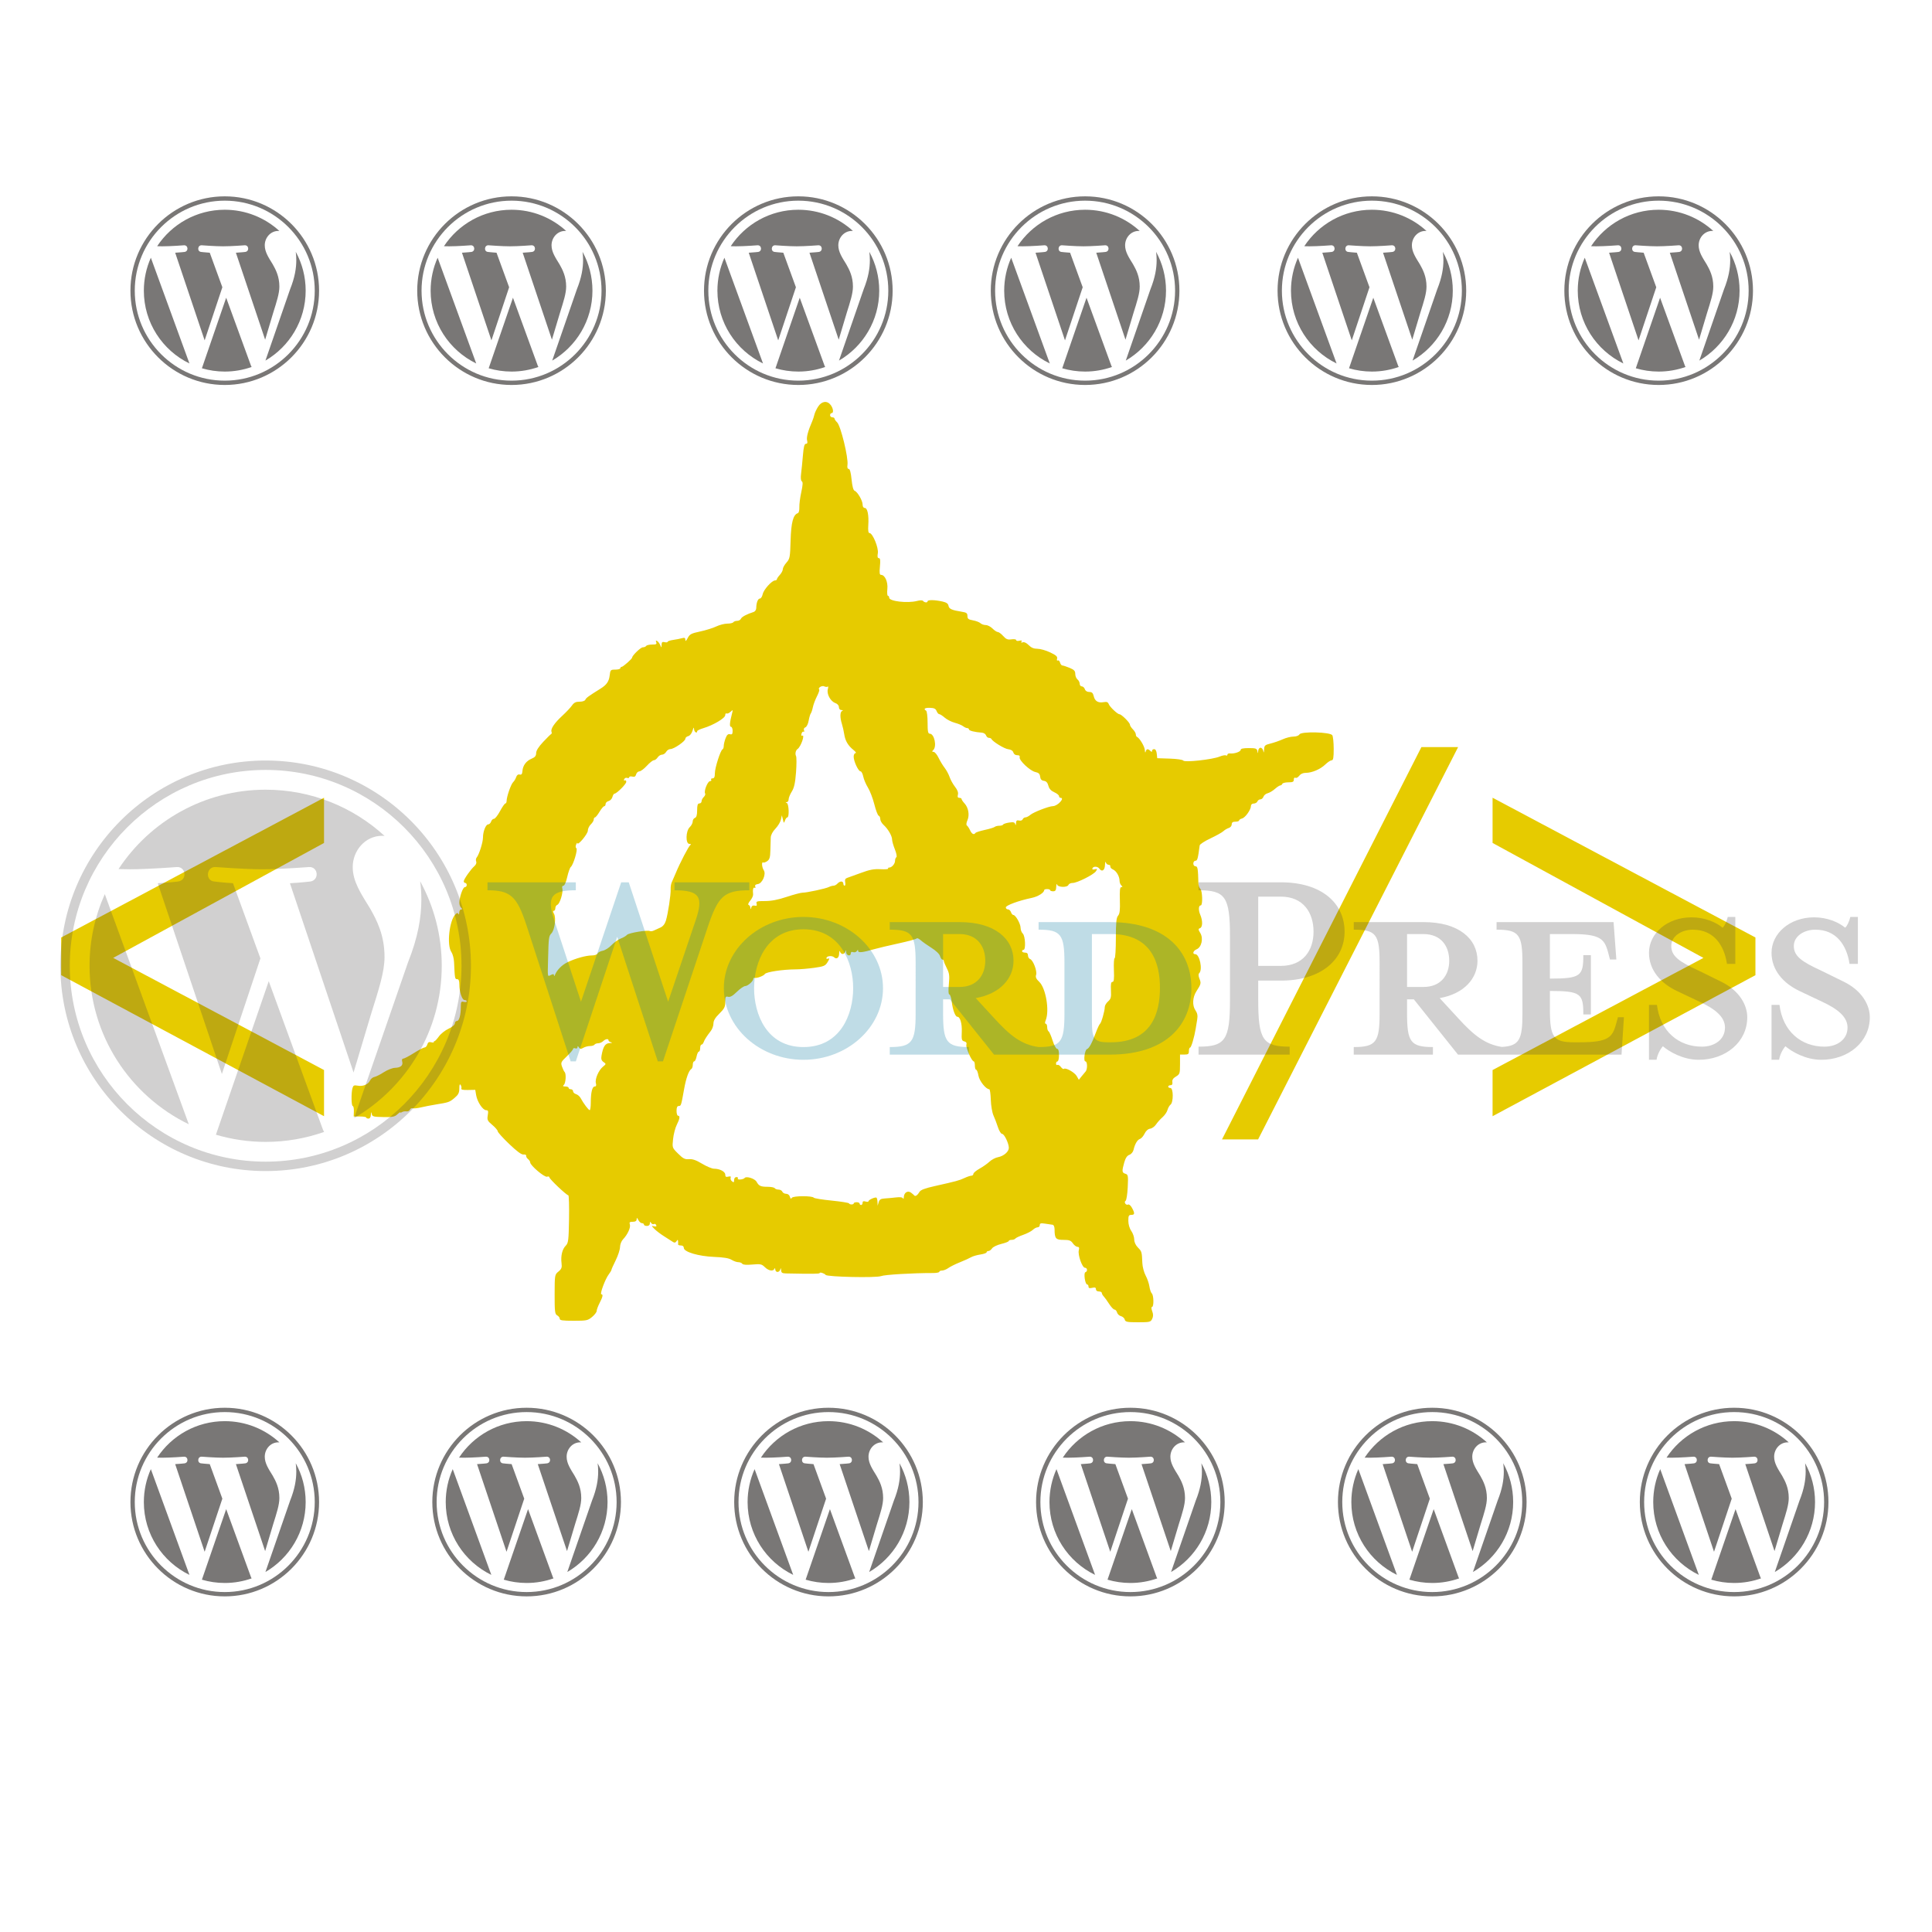 <?xml version="1.0" encoding="UTF-8" standalone="no"?>
<svg
   width="128.0px"
   height="128.0px"
   viewBox="0 0 128.0 128.0"
   version="1.1"
   id="SVGRoot"
   sodipodi:docname="statelesscode_wordpress_transparent.svg"
   inkscape:version="1.1 (c4e8f9e, 2021-05-24)"
   xmlns:inkscape="http://www.inkscape.org/namespaces/inkscape"
   xmlns:sodipodi="http://sodipodi.sourceforge.net/DTD/sodipodi-0.dtd"
   xmlns="http://www.w3.org/2000/svg"
   xmlns:svg="http://www.w3.org/2000/svg"
   xmlns:rdf="http://www.w3.org/1999/02/22-rdf-syntax-ns#"
   xmlns:cc="http://creativecommons.org/ns#"
   xmlns:dc="http://purl.org/dc/elements/1.1/">
  <defs
     id="defs2078" />
  <sodipodi:namedview
     id="base"
     pagecolor="#ffffff"
     bordercolor="#666666"
     borderopacity="1.0"
     inkscape:pageopacity="0.0"
     inkscape:pageshadow="2"
     inkscape:zoom="6.946377"
     inkscape:cx="75.506987"
     inkscape:cy="64.925932"
     inkscape:document-units="px"
     inkscape:current-layer="layer12"
     inkscape:document-rotation="0"
     showgrid="true"
     inkscape:window-width="1792"
     inkscape:window-height="942"
     inkscape:window-x="2022"
     inkscape:window-y="25"
     inkscape:window-maximized="0"
     inkscape:pagecheckerboard="0">
    <inkscape:grid
       type="xygrid"
       id="grid2648" />
  </sodipodi:namedview>
  <g
     inkscape:groupmode="layer"
     id="layer12"
     inkscape:label="WordPress"
     style="display:inline;opacity:0.85">
    <g
       fill="#464342"
       id="g15657"
       transform="matrix(0.102,0,0,0.102,8.642,13.008)"
       style="display:inline;opacity:0.85">
      <path
         d="m 8.708,61.26 c 0,20.802 12.089,38.779 29.619,47.298 L 13.258,39.872 c -2.916,6.536 -4.55,13.769 -4.55,21.388 z"
         id="path15647" />
      <path
         d="m 96.74,58.608 c 0,-6.495 -2.333,-10.993 -4.334,-14.494 -2.664,-4.329 -5.161,-7.995 -5.161,-12.324 0,-4.831 3.664,-9.328 8.825,-9.328 0.233,0 0.454,0.029 0.681,0.042 C 87.401,13.938 74.944,8.708 61.262,8.708 c -18.36,0 -34.513,9.42 -43.91,23.688 1.233,0.037 2.395,0.063 3.382,0.063 5.497,0 14.006,-0.667 14.006,-0.667 2.833,-0.167 3.167,3.994 0.337,4.329 0,0 -2.847,0.335 -6.015,0.501 L 48.2,93.547 59.701,59.054 51.513,36.62 c -2.83,-0.166 -5.511,-0.501 -5.511,-0.501 -2.832,-0.166 -2.5,-4.496 0.332,-4.329 0,0 8.679,0.667 13.843,0.667 5.496,0 14.006,-0.667 14.006,-0.667 2.835,-0.167 3.168,3.994 0.337,4.329 0,0 -2.853,0.335 -6.015,0.501 l 18.992,56.494 5.242,-17.517 c 2.272,-7.269 4.001,-12.49 4.001,-16.989 z"
         id="path15649" />
      <path
         d="m 62.184,65.857 -15.768,45.819 c 4.708,1.384 9.687,2.141 14.846,2.141 6.12,0 11.989,-1.058 17.452,-2.979 -0.141,-0.225 -0.269,-0.464 -0.374,-0.724 z"
         id="path15651" />
      <path
         d="m 107.376,36.046 c 0.226,1.674 0.354,3.471 0.354,5.404 0,5.333 -0.996,11.328 -3.996,18.824 l -16.053,46.413 c 15.624,-9.111 26.133,-26.038 26.133,-45.426 0.001,-9.137 -2.333,-17.729 -6.438,-25.215 z"
         id="path15653" />
      <path
         d="M 61.262,0 C 27.483,0 0,27.481 0,61.26 c 0,33.783 27.483,61.263 61.262,61.263 33.778,0 61.265,-27.48 61.265,-61.263 C 122.526,27.481 95.04,0 61.262,0 Z m 0,119.715 c -32.23,0 -58.453,-26.223 -58.453,-58.455 0,-32.23 26.222,-58.451 58.453,-58.451 32.229,0 58.45,26.221 58.45,58.451 0,32.232 -26.221,58.455 -58.45,58.455 z"
         id="path15655" />
    </g>
    <g
       fill="#464342"
       id="g15657-5"
       transform="matrix(0.102,0,0,0.102,27.642,13.008)"
       style="display:inline;opacity:0.85">
      <path
         d="m 8.708,61.26 c 0,20.802 12.089,38.779 29.619,47.298 L 13.258,39.872 c -2.916,6.536 -4.55,13.769 -4.55,21.388 z"
         id="path15647-2" />
      <path
         d="m 96.74,58.608 c 0,-6.495 -2.333,-10.993 -4.334,-14.494 -2.664,-4.329 -5.161,-7.995 -5.161,-12.324 0,-4.831 3.664,-9.328 8.825,-9.328 0.233,0 0.454,0.029 0.681,0.042 C 87.401,13.938 74.944,8.708 61.262,8.708 c -18.36,0 -34.513,9.42 -43.91,23.688 1.233,0.037 2.395,0.063 3.382,0.063 5.497,0 14.006,-0.667 14.006,-0.667 2.833,-0.167 3.167,3.994 0.337,4.329 0,0 -2.847,0.335 -6.015,0.501 L 48.2,93.547 59.701,59.054 51.513,36.62 c -2.83,-0.166 -5.511,-0.501 -5.511,-0.501 -2.832,-0.166 -2.5,-4.496 0.332,-4.329 0,0 8.679,0.667 13.843,0.667 5.496,0 14.006,-0.667 14.006,-0.667 2.835,-0.167 3.168,3.994 0.337,4.329 0,0 -2.853,0.335 -6.015,0.501 l 18.992,56.494 5.242,-17.517 c 2.272,-7.269 4.001,-12.49 4.001,-16.989 z"
         id="path15649-0" />
      <path
         d="m 62.184,65.857 -15.768,45.819 c 4.708,1.384 9.687,2.141 14.846,2.141 6.12,0 11.989,-1.058 17.452,-2.979 -0.141,-0.225 -0.269,-0.464 -0.374,-0.724 z"
         id="path15651-7" />
      <path
         d="m 107.376,36.046 c 0.226,1.674 0.354,3.471 0.354,5.404 0,5.333 -0.996,11.328 -3.996,18.824 l -16.053,46.413 c 15.624,-9.111 26.133,-26.038 26.133,-45.426 0.001,-9.137 -2.333,-17.729 -6.438,-25.215 z"
         id="path15653-7" />
      <path
         d="M 61.262,0 C 27.483,0 0,27.481 0,61.26 c 0,33.783 27.483,61.263 61.262,61.263 33.778,0 61.265,-27.48 61.265,-61.263 C 122.526,27.481 95.04,0 61.262,0 Z m 0,119.715 c -32.23,0 -58.453,-26.223 -58.453,-58.455 0,-32.23 26.222,-58.451 58.453,-58.451 32.229,0 58.45,26.221 58.45,58.451 0,32.232 -26.221,58.455 -58.45,58.455 z"
         id="path15655-9" />
    </g>
    <g
       fill="#464342"
       id="g15657-1"
       transform="matrix(0.102,0,0,0.102,46.642,13.008)"
       style="display:inline;opacity:0.85">
      <path
         d="m 8.708,61.26 c 0,20.802 12.089,38.779 29.619,47.298 L 13.258,39.872 c -2.916,6.536 -4.55,13.769 -4.55,21.388 z"
         id="path15647-9" />
      <path
         d="m 96.74,58.608 c 0,-6.495 -2.333,-10.993 -4.334,-14.494 -2.664,-4.329 -5.161,-7.995 -5.161,-12.324 0,-4.831 3.664,-9.328 8.825,-9.328 0.233,0 0.454,0.029 0.681,0.042 C 87.401,13.938 74.944,8.708 61.262,8.708 c -18.36,0 -34.513,9.42 -43.91,23.688 1.233,0.037 2.395,0.063 3.382,0.063 5.497,0 14.006,-0.667 14.006,-0.667 2.833,-0.167 3.167,3.994 0.337,4.329 0,0 -2.847,0.335 -6.015,0.501 L 48.2,93.547 59.701,59.054 51.513,36.62 c -2.83,-0.166 -5.511,-0.501 -5.511,-0.501 -2.832,-0.166 -2.5,-4.496 0.332,-4.329 0,0 8.679,0.667 13.843,0.667 5.496,0 14.006,-0.667 14.006,-0.667 2.835,-0.167 3.168,3.994 0.337,4.329 0,0 -2.853,0.335 -6.015,0.501 l 18.992,56.494 5.242,-17.517 c 2.272,-7.269 4.001,-12.49 4.001,-16.989 z"
         id="path15649-67" />
      <path
         d="m 62.184,65.857 -15.768,45.819 c 4.708,1.384 9.687,2.141 14.846,2.141 6.12,0 11.989,-1.058 17.452,-2.979 -0.141,-0.225 -0.269,-0.464 -0.374,-0.724 z"
         id="path15651-89" />
      <path
         d="m 107.376,36.046 c 0.226,1.674 0.354,3.471 0.354,5.404 0,5.333 -0.996,11.328 -3.996,18.824 l -16.053,46.413 c 15.624,-9.111 26.133,-26.038 26.133,-45.426 0.001,-9.137 -2.333,-17.729 -6.438,-25.215 z"
         id="path15653-75" />
      <path
         d="M 61.262,0 C 27.483,0 0,27.481 0,61.26 c 0,33.783 27.483,61.263 61.262,61.263 33.778,0 61.265,-27.48 61.265,-61.263 C 122.526,27.481 95.04,0 61.262,0 Z m 0,119.715 c -32.23,0 -58.453,-26.223 -58.453,-58.455 0,-32.23 26.222,-58.451 58.453,-58.451 32.229,0 58.45,26.221 58.45,58.451 0,32.232 -26.221,58.455 -58.45,58.455 z"
         id="path15655-5" />
    </g>
    <g
       fill="#464342"
       id="g15657-7"
       transform="matrix(0.102,0,0,0.102,65.642,13.008)"
       style="display:inline;opacity:0.85">
      <path
         d="m 8.708,61.26 c 0,20.802 12.089,38.779 29.619,47.298 L 13.258,39.872 c -2.916,6.536 -4.55,13.769 -4.55,21.388 z"
         id="path15647-5" />
      <path
         d="m 96.74,58.608 c 0,-6.495 -2.333,-10.993 -4.334,-14.494 -2.664,-4.329 -5.161,-7.995 -5.161,-12.324 0,-4.831 3.664,-9.328 8.825,-9.328 0.233,0 0.454,0.029 0.681,0.042 C 87.401,13.938 74.944,8.708 61.262,8.708 c -18.36,0 -34.513,9.42 -43.91,23.688 1.233,0.037 2.395,0.063 3.382,0.063 5.497,0 14.006,-0.667 14.006,-0.667 2.833,-0.167 3.167,3.994 0.337,4.329 0,0 -2.847,0.335 -6.015,0.501 L 48.2,93.547 59.701,59.054 51.513,36.62 c -2.83,-0.166 -5.511,-0.501 -5.511,-0.501 -2.832,-0.166 -2.5,-4.496 0.332,-4.329 0,0 8.679,0.667 13.843,0.667 5.496,0 14.006,-0.667 14.006,-0.667 2.835,-0.167 3.168,3.994 0.337,4.329 0,0 -2.853,0.335 -6.015,0.501 l 18.992,56.494 5.242,-17.517 c 2.272,-7.269 4.001,-12.49 4.001,-16.989 z"
         id="path15649-3" />
      <path
         d="m 62.184,65.857 -15.768,45.819 c 4.708,1.384 9.687,2.141 14.846,2.141 6.12,0 11.989,-1.058 17.452,-2.979 -0.141,-0.225 -0.269,-0.464 -0.374,-0.724 z"
         id="path15651-9" />
      <path
         d="m 107.376,36.046 c 0.226,1.674 0.354,3.471 0.354,5.404 0,5.333 -0.996,11.328 -3.996,18.824 l -16.053,46.413 c 15.624,-9.111 26.133,-26.038 26.133,-45.426 0.001,-9.137 -2.333,-17.729 -6.438,-25.215 z"
         id="path15653-9" />
      <path
         d="M 61.262,0 C 27.483,0 0,27.481 0,61.26 c 0,33.783 27.483,61.263 61.262,61.263 33.778,0 61.265,-27.48 61.265,-61.263 C 122.526,27.481 95.04,0 61.262,0 Z m 0,119.715 c -32.23,0 -58.453,-26.223 -58.453,-58.455 0,-32.23 26.222,-58.451 58.453,-58.451 32.229,0 58.45,26.221 58.45,58.451 0,32.232 -26.221,58.455 -58.45,58.455 z"
         id="path15655-4" />
    </g>
    <g
       fill="#464342"
       id="g15657-9"
       transform="matrix(0.102,0,0,0.102,84.642,13.008)"
       style="display:inline;opacity:0.85">
      <path
         d="m 8.708,61.26 c 0,20.802 12.089,38.779 29.619,47.298 L 13.258,39.872 c -2.916,6.536 -4.55,13.769 -4.55,21.388 z"
         id="path15647-1" />
      <path
         d="m 96.74,58.608 c 0,-6.495 -2.333,-10.993 -4.334,-14.494 -2.664,-4.329 -5.161,-7.995 -5.161,-12.324 0,-4.831 3.664,-9.328 8.825,-9.328 0.233,0 0.454,0.029 0.681,0.042 C 87.401,13.938 74.944,8.708 61.262,8.708 c -18.36,0 -34.513,9.42 -43.91,23.688 1.233,0.037 2.395,0.063 3.382,0.063 5.497,0 14.006,-0.667 14.006,-0.667 2.833,-0.167 3.167,3.994 0.337,4.329 0,0 -2.847,0.335 -6.015,0.501 L 48.2,93.547 59.701,59.054 51.513,36.62 c -2.83,-0.166 -5.511,-0.501 -5.511,-0.501 -2.832,-0.166 -2.5,-4.496 0.332,-4.329 0,0 8.679,0.667 13.843,0.667 5.496,0 14.006,-0.667 14.006,-0.667 2.835,-0.167 3.168,3.994 0.337,4.329 0,0 -2.853,0.335 -6.015,0.501 l 18.992,56.494 5.242,-17.517 c 2.272,-7.269 4.001,-12.49 4.001,-16.989 z"
         id="path15649-5" />
      <path
         d="m 62.184,65.857 -15.768,45.819 c 4.708,1.384 9.687,2.141 14.846,2.141 6.12,0 11.989,-1.058 17.452,-2.979 -0.141,-0.225 -0.269,-0.464 -0.374,-0.724 z"
         id="path15651-98" />
      <path
         d="m 107.376,36.046 c 0.226,1.674 0.354,3.471 0.354,5.404 0,5.333 -0.996,11.328 -3.996,18.824 l -16.053,46.413 c 15.624,-9.111 26.133,-26.038 26.133,-45.426 0.001,-9.137 -2.333,-17.729 -6.438,-25.215 z"
         id="path15653-3" />
      <path
         d="M 61.262,0 C 27.483,0 0,27.481 0,61.26 c 0,33.783 27.483,61.263 61.262,61.263 33.778,0 61.265,-27.48 61.265,-61.263 C 122.526,27.481 95.04,0 61.262,0 Z m 0,119.715 c -32.23,0 -58.453,-26.223 -58.453,-58.455 0,-32.23 26.222,-58.451 58.453,-58.451 32.229,0 58.45,26.221 58.45,58.451 0,32.232 -26.221,58.455 -58.45,58.455 z"
         id="path15655-0" />
    </g>
    <g
       fill="#464342"
       id="g15657-90"
       transform="matrix(0.102,0,0,0.102,103.642,13.008)"
       style="display:inline;opacity:0.85">
      <path
         d="m 8.708,61.26 c 0,20.802 12.089,38.779 29.619,47.298 L 13.258,39.872 c -2.916,6.536 -4.55,13.769 -4.55,21.388 z"
         id="path15647-7" />
      <path
         d="m 96.74,58.608 c 0,-6.495 -2.333,-10.993 -4.334,-14.494 -2.664,-4.329 -5.161,-7.995 -5.161,-12.324 0,-4.831 3.664,-9.328 8.825,-9.328 0.233,0 0.454,0.029 0.681,0.042 C 87.401,13.938 74.944,8.708 61.262,8.708 c -18.36,0 -34.513,9.42 -43.91,23.688 1.233,0.037 2.395,0.063 3.382,0.063 5.497,0 14.006,-0.667 14.006,-0.667 2.833,-0.167 3.167,3.994 0.337,4.329 0,0 -2.847,0.335 -6.015,0.501 L 48.2,93.547 59.701,59.054 51.513,36.62 c -2.83,-0.166 -5.511,-0.501 -5.511,-0.501 -2.832,-0.166 -2.5,-4.496 0.332,-4.329 0,0 8.679,0.667 13.843,0.667 5.496,0 14.006,-0.667 14.006,-0.667 2.835,-0.167 3.168,3.994 0.337,4.329 0,0 -2.853,0.335 -6.015,0.501 l 18.992,56.494 5.242,-17.517 c 2.272,-7.269 4.001,-12.49 4.001,-16.989 z"
         id="path15649-6" />
      <path
         d="m 62.184,65.857 -15.768,45.819 c 4.708,1.384 9.687,2.141 14.846,2.141 6.12,0 11.989,-1.058 17.452,-2.979 -0.141,-0.225 -0.269,-0.464 -0.374,-0.724 z"
         id="path15651-8" />
      <path
         d="m 107.376,36.046 c 0.226,1.674 0.354,3.471 0.354,5.404 0,5.333 -0.996,11.328 -3.996,18.824 l -16.053,46.413 c 15.624,-9.111 26.133,-26.038 26.133,-45.426 0.001,-9.137 -2.333,-17.729 -6.438,-25.215 z"
         id="path15653-38" />
      <path
         d="M 61.262,0 C 27.483,0 0,27.481 0,61.26 c 0,33.783 27.483,61.263 61.262,61.263 33.778,0 61.265,-27.48 61.265,-61.263 C 122.526,27.481 95.04,0 61.262,0 Z m 0,119.715 c -32.23,0 -58.453,-26.223 -58.453,-58.455 0,-32.23 26.222,-58.451 58.453,-58.451 32.229,0 58.45,26.221 58.45,58.451 0,32.232 -26.221,58.455 -58.45,58.455 z"
         id="path15655-6" />
    </g>
    <g
       fill="#464342"
       id="g15657-2"
       transform="matrix(0.102,0,0,0.102,8.642,93.267)"
       style="display:inline;opacity:0.85">
      <path
         d="m 8.708,61.26 c 0,20.802 12.089,38.779 29.619,47.298 L 13.258,39.872 c -2.916,6.536 -4.55,13.769 -4.55,21.388 z"
         id="path15647-4" />
      <path
         d="m 96.74,58.608 c 0,-6.495 -2.333,-10.993 -4.334,-14.494 -2.664,-4.329 -5.161,-7.995 -5.161,-12.324 0,-4.831 3.664,-9.328 8.825,-9.328 0.233,0 0.454,0.029 0.681,0.042 C 87.401,13.938 74.944,8.708 61.262,8.708 c -18.36,0 -34.513,9.42 -43.91,23.688 1.233,0.037 2.395,0.063 3.382,0.063 5.497,0 14.006,-0.667 14.006,-0.667 2.833,-0.167 3.167,3.994 0.337,4.329 0,0 -2.847,0.335 -6.015,0.501 L 48.2,93.547 59.701,59.054 51.513,36.62 c -2.83,-0.166 -5.511,-0.501 -5.511,-0.501 -2.832,-0.166 -2.5,-4.496 0.332,-4.329 0,0 8.679,0.667 13.843,0.667 5.496,0 14.006,-0.667 14.006,-0.667 2.835,-0.167 3.168,3.994 0.337,4.329 0,0 -2.853,0.335 -6.015,0.501 l 18.992,56.494 5.242,-17.517 c 2.272,-7.269 4.001,-12.49 4.001,-16.989 z"
         id="path15649-9" />
      <path
         d="m 62.184,65.857 -15.768,45.819 c 4.708,1.384 9.687,2.141 14.846,2.141 6.12,0 11.989,-1.058 17.452,-2.979 -0.141,-0.225 -0.269,-0.464 -0.374,-0.724 z"
         id="path15651-4" />
      <path
         d="m 107.376,36.046 c 0.226,1.674 0.354,3.471 0.354,5.404 0,5.333 -0.996,11.328 -3.996,18.824 l -16.053,46.413 c 15.624,-9.111 26.133,-26.038 26.133,-45.426 0.001,-9.137 -2.333,-17.729 -6.438,-25.215 z"
         id="path15653-4" />
      <path
         d="M 61.262,0 C 27.483,0 0,27.481 0,61.26 c 0,33.783 27.483,61.263 61.262,61.263 33.778,0 61.265,-27.48 61.265,-61.263 C 122.526,27.481 95.04,0 61.262,0 Z m 0,119.715 c -32.23,0 -58.453,-26.223 -58.453,-58.455 0,-32.23 26.222,-58.451 58.453,-58.451 32.229,0 58.45,26.221 58.45,58.451 0,32.232 -26.221,58.455 -58.45,58.455 z"
         id="path15655-7" />
    </g>
    <g
       fill="#464342"
       id="g15657-95"
       transform="matrix(0.102,0,0,0.102,28.642,93.267)"
       style="display:inline;opacity:0.85">
      <path
         d="m 8.708,61.26 c 0,20.802 12.089,38.779 29.619,47.298 L 13.258,39.872 c -2.916,6.536 -4.55,13.769 -4.55,21.388 z"
         id="path15647-56" />
      <path
         d="m 96.74,58.608 c 0,-6.495 -2.333,-10.993 -4.334,-14.494 -2.664,-4.329 -5.161,-7.995 -5.161,-12.324 0,-4.831 3.664,-9.328 8.825,-9.328 0.233,0 0.454,0.029 0.681,0.042 C 87.401,13.938 74.944,8.708 61.262,8.708 c -18.36,0 -34.513,9.42 -43.91,23.688 1.233,0.037 2.395,0.063 3.382,0.063 5.497,0 14.006,-0.667 14.006,-0.667 2.833,-0.167 3.167,3.994 0.337,4.329 0,0 -2.847,0.335 -6.015,0.501 L 48.2,93.547 59.701,59.054 51.513,36.62 c -2.83,-0.166 -5.511,-0.501 -5.511,-0.501 -2.832,-0.166 -2.5,-4.496 0.332,-4.329 0,0 8.679,0.667 13.843,0.667 5.496,0 14.006,-0.667 14.006,-0.667 2.835,-0.167 3.168,3.994 0.337,4.329 0,0 -2.853,0.335 -6.015,0.501 l 18.992,56.494 5.242,-17.517 c 2.272,-7.269 4.001,-12.49 4.001,-16.989 z"
         id="path15649-1" />
      <path
         d="m 62.184,65.857 -15.768,45.819 c 4.708,1.384 9.687,2.141 14.846,2.141 6.12,0 11.989,-1.058 17.452,-2.979 -0.141,-0.225 -0.269,-0.464 -0.374,-0.724 z"
         id="path15651-5" />
      <path
         d="m 107.376,36.046 c 0.226,1.674 0.354,3.471 0.354,5.404 0,5.333 -0.996,11.328 -3.996,18.824 l -16.053,46.413 c 15.624,-9.111 26.133,-26.038 26.133,-45.426 0.001,-9.137 -2.333,-17.729 -6.438,-25.215 z"
         id="path15653-91" />
      <path
         d="M 61.262,0 C 27.483,0 0,27.481 0,61.26 c 0,33.783 27.483,61.263 61.262,61.263 33.778,0 61.265,-27.48 61.265,-61.263 C 122.526,27.481 95.04,0 61.262,0 Z m 0,119.715 c -32.23,0 -58.453,-26.223 -58.453,-58.455 0,-32.23 26.222,-58.451 58.453,-58.451 32.229,0 58.45,26.221 58.45,58.451 0,32.232 -26.221,58.455 -58.45,58.455 z"
         id="path15655-3" />
    </g>
    <g
       fill="#464342"
       id="g15657-8"
       transform="matrix(0.102,0,0,0.102,48.642,93.267)"
       style="display:inline;opacity:0.85">
      <path
         d="m 8.708,61.26 c 0,20.802 12.089,38.779 29.619,47.298 L 13.258,39.872 c -2.916,6.536 -4.55,13.769 -4.55,21.388 z"
         id="path15647-8" />
      <path
         d="m 96.74,58.608 c 0,-6.495 -2.333,-10.993 -4.334,-14.494 -2.664,-4.329 -5.161,-7.995 -5.161,-12.324 0,-4.831 3.664,-9.328 8.825,-9.328 0.233,0 0.454,0.029 0.681,0.042 C 87.401,13.938 74.944,8.708 61.262,8.708 c -18.36,0 -34.513,9.42 -43.91,23.688 1.233,0.037 2.395,0.063 3.382,0.063 5.497,0 14.006,-0.667 14.006,-0.667 2.833,-0.167 3.167,3.994 0.337,4.329 0,0 -2.847,0.335 -6.015,0.501 L 48.2,93.547 59.701,59.054 51.513,36.62 c -2.83,-0.166 -5.511,-0.501 -5.511,-0.501 -2.832,-0.166 -2.5,-4.496 0.332,-4.329 0,0 8.679,0.667 13.843,0.667 5.496,0 14.006,-0.667 14.006,-0.667 2.835,-0.167 3.168,3.994 0.337,4.329 0,0 -2.853,0.335 -6.015,0.501 l 18.992,56.494 5.242,-17.517 c 2.272,-7.269 4.001,-12.49 4.001,-16.989 z"
         id="path15649-94" />
      <path
         d="m 62.184,65.857 -15.768,45.819 c 4.708,1.384 9.687,2.141 14.846,2.141 6.12,0 11.989,-1.058 17.452,-2.979 -0.141,-0.225 -0.269,-0.464 -0.374,-0.724 z"
         id="path15651-3" />
      <path
         d="m 107.376,36.046 c 0.226,1.674 0.354,3.471 0.354,5.404 0,5.333 -0.996,11.328 -3.996,18.824 l -16.053,46.413 c 15.624,-9.111 26.133,-26.038 26.133,-45.426 0.001,-9.137 -2.333,-17.729 -6.438,-25.215 z"
         id="path15653-95" />
      <path
         d="M 61.262,0 C 27.483,0 0,27.481 0,61.26 c 0,33.783 27.483,61.263 61.262,61.263 33.778,0 61.265,-27.48 61.265,-61.263 C 122.526,27.481 95.04,0 61.262,0 Z m 0,119.715 c -32.23,0 -58.453,-26.223 -58.453,-58.455 0,-32.23 26.222,-58.451 58.453,-58.451 32.229,0 58.45,26.221 58.45,58.451 0,32.232 -26.221,58.455 -58.45,58.455 z"
         id="path15655-1" />
    </g>
    <g
       fill="#464342"
       id="g15657-74"
       transform="matrix(0.102,0,0,0.102,68.642,93.267)"
       style="display:inline;opacity:0.85">
      <path
         d="m 8.708,61.26 c 0,20.802 12.089,38.779 29.619,47.298 L 13.258,39.872 c -2.916,6.536 -4.55,13.769 -4.55,21.388 z"
         id="path15647-51" />
      <path
         d="m 96.74,58.608 c 0,-6.495 -2.333,-10.993 -4.334,-14.494 -2.664,-4.329 -5.161,-7.995 -5.161,-12.324 0,-4.831 3.664,-9.328 8.825,-9.328 0.233,0 0.454,0.029 0.681,0.042 C 87.401,13.938 74.944,8.708 61.262,8.708 c -18.36,0 -34.513,9.42 -43.91,23.688 1.233,0.037 2.395,0.063 3.382,0.063 5.497,0 14.006,-0.667 14.006,-0.667 2.833,-0.167 3.167,3.994 0.337,4.329 0,0 -2.847,0.335 -6.015,0.501 L 48.2,93.547 59.701,59.054 51.513,36.62 c -2.83,-0.166 -5.511,-0.501 -5.511,-0.501 -2.832,-0.166 -2.5,-4.496 0.332,-4.329 0,0 8.679,0.667 13.843,0.667 5.496,0 14.006,-0.667 14.006,-0.667 2.835,-0.167 3.168,3.994 0.337,4.329 0,0 -2.853,0.335 -6.015,0.501 l 18.992,56.494 5.242,-17.517 c 2.272,-7.269 4.001,-12.49 4.001,-16.989 z"
         id="path15649-4" />
      <path
         d="m 62.184,65.857 -15.768,45.819 c 4.708,1.384 9.687,2.141 14.846,2.141 6.12,0 11.989,-1.058 17.452,-2.979 -0.141,-0.225 -0.269,-0.464 -0.374,-0.724 z"
         id="path15651-6" />
      <path
         d="m 107.376,36.046 c 0.226,1.674 0.354,3.471 0.354,5.404 0,5.333 -0.996,11.328 -3.996,18.824 l -16.053,46.413 c 15.624,-9.111 26.133,-26.038 26.133,-45.426 0.001,-9.137 -2.333,-17.729 -6.438,-25.215 z"
         id="path15653-0" />
      <path
         d="M 61.262,0 C 27.483,0 0,27.481 0,61.26 c 0,33.783 27.483,61.263 61.262,61.263 33.778,0 61.265,-27.48 61.265,-61.263 C 122.526,27.481 95.04,0 61.262,0 Z m 0,119.715 c -32.23,0 -58.453,-26.223 -58.453,-58.455 0,-32.23 26.222,-58.451 58.453,-58.451 32.229,0 58.45,26.221 58.45,58.451 0,32.232 -26.221,58.455 -58.45,58.455 z"
         id="path15655-32" />
    </g>
    <g
       fill="#464342"
       id="g15657-21"
       transform="matrix(0.102,0,0,0.102,88.642,93.267)"
       style="display:inline;opacity:0.85">
      <path
         d="m 8.708,61.26 c 0,20.802 12.089,38.779 29.619,47.298 L 13.258,39.872 c -2.916,6.536 -4.55,13.769 -4.55,21.388 z"
         id="path15647-47" />
      <path
         d="m 96.74,58.608 c 0,-6.495 -2.333,-10.993 -4.334,-14.494 -2.664,-4.329 -5.161,-7.995 -5.161,-12.324 0,-4.831 3.664,-9.328 8.825,-9.328 0.233,0 0.454,0.029 0.681,0.042 C 87.401,13.938 74.944,8.708 61.262,8.708 c -18.36,0 -34.513,9.42 -43.91,23.688 1.233,0.037 2.395,0.063 3.382,0.063 5.497,0 14.006,-0.667 14.006,-0.667 2.833,-0.167 3.167,3.994 0.337,4.329 0,0 -2.847,0.335 -6.015,0.501 L 48.2,93.547 59.701,59.054 51.513,36.62 c -2.83,-0.166 -5.511,-0.501 -5.511,-0.501 -2.832,-0.166 -2.5,-4.496 0.332,-4.329 0,0 8.679,0.667 13.843,0.667 5.496,0 14.006,-0.667 14.006,-0.667 2.835,-0.167 3.168,3.994 0.337,4.329 0,0 -2.853,0.335 -6.015,0.501 l 18.992,56.494 5.242,-17.517 c 2.272,-7.269 4.001,-12.49 4.001,-16.989 z"
         id="path15649-7" />
      <path
         d="m 62.184,65.857 -15.768,45.819 c 4.708,1.384 9.687,2.141 14.846,2.141 6.12,0 11.989,-1.058 17.452,-2.979 -0.141,-0.225 -0.269,-0.464 -0.374,-0.724 z"
         id="path15651-0" />
      <path
         d="m 107.376,36.046 c 0.226,1.674 0.354,3.471 0.354,5.404 0,5.333 -0.996,11.328 -3.996,18.824 l -16.053,46.413 c 15.624,-9.111 26.133,-26.038 26.133,-45.426 0.001,-9.137 -2.333,-17.729 -6.438,-25.215 z"
         id="path15653-957" />
      <path
         d="M 61.262,0 C 27.483,0 0,27.481 0,61.26 c 0,33.783 27.483,61.263 61.262,61.263 33.778,0 61.265,-27.48 61.265,-61.263 C 122.526,27.481 95.04,0 61.262,0 Z m 0,119.715 c -32.23,0 -58.453,-26.223 -58.453,-58.455 0,-32.23 26.222,-58.451 58.453,-58.451 32.229,0 58.45,26.221 58.45,58.451 0,32.232 -26.221,58.455 -58.45,58.455 z"
         id="path15655-2" />
    </g>
    <g
       fill="#464342"
       id="g15657-97"
       transform="matrix(0.102,0,0,0.102,108.642,93.267)"
       style="display:inline;opacity:0.85">
      <path
         d="m 8.708,61.26 c 0,20.802 12.089,38.779 29.619,47.298 L 13.258,39.872 c -2.916,6.536 -4.55,13.769 -4.55,21.388 z"
         id="path15647-6" />
      <path
         d="m 96.74,58.608 c 0,-6.495 -2.333,-10.993 -4.334,-14.494 -2.664,-4.329 -5.161,-7.995 -5.161,-12.324 0,-4.831 3.664,-9.328 8.825,-9.328 0.233,0 0.454,0.029 0.681,0.042 C 87.401,13.938 74.944,8.708 61.262,8.708 c -18.36,0 -34.513,9.42 -43.91,23.688 1.233,0.037 2.395,0.063 3.382,0.063 5.497,0 14.006,-0.667 14.006,-0.667 2.833,-0.167 3.167,3.994 0.337,4.329 0,0 -2.847,0.335 -6.015,0.501 L 48.2,93.547 59.701,59.054 51.513,36.62 c -2.83,-0.166 -5.511,-0.501 -5.511,-0.501 -2.832,-0.166 -2.5,-4.496 0.332,-4.329 0,0 8.679,0.667 13.843,0.667 5.496,0 14.006,-0.667 14.006,-0.667 2.835,-0.167 3.168,3.994 0.337,4.329 0,0 -2.853,0.335 -6.015,0.501 l 18.992,56.494 5.242,-17.517 c 2.272,-7.269 4.001,-12.49 4.001,-16.989 z"
         id="path15649-8" />
      <path
         d="m 62.184,65.857 -15.768,45.819 c 4.708,1.384 9.687,2.141 14.846,2.141 6.12,0 11.989,-1.058 17.452,-2.979 -0.141,-0.225 -0.269,-0.464 -0.374,-0.724 z"
         id="path15651-2" />
      <path
         d="m 107.376,36.046 c 0.226,1.674 0.354,3.471 0.354,5.404 0,5.333 -0.996,11.328 -3.996,18.824 l -16.053,46.413 c 15.624,-9.111 26.133,-26.038 26.133,-45.426 0.001,-9.137 -2.333,-17.729 -6.438,-25.215 z"
         id="path15653-99" />
      <path
         d="M 61.262,0 C 27.483,0 0,27.481 0,61.26 c 0,33.783 27.483,61.263 61.262,61.263 33.778,0 61.265,-27.48 61.265,-61.263 C 122.526,27.481 95.04,0 61.262,0 Z m 0,119.715 c -32.23,0 -58.453,-26.223 -58.453,-58.455 0,-32.23 26.222,-58.451 58.453,-58.451 32.229,0 58.45,26.221 58.45,58.451 0,32.232 -26.221,58.455 -58.45,58.455 z"
         id="path15655-8" />
    </g>
  </g>
  <g
     inkscape:label="Logo"
     inkscape:groupmode="layer"
     id="layer1"
     style="display:inline;opacity:1"
     sodipodi:insensitive="true">
    <g
       id="g836">
      <path
         d="M 21.468,73.952 4.053,64.608 v -2.497 l 17.415,-9.26 v 2.997 L 7.499,63.463 21.468,70.893 Z"
         style="font-size:39.903px;line-height:1.25;font-family:'Andale Mono';-inkscape-font-specification:'Andale Mono, Normal';display:inline;fill:#e6cb00;stroke-width:0.955"
         id="path1804" />
      <path
         d="M 96.603,49.498 83.352,75.489 H 80.961 L 94.171,49.498 Z"
         style="font-size:39.903px;line-height:1.25;font-family:'Andale Mono';-inkscape-font-specification:'Andale Mono, Normal';display:inline;fill:#e6cb00;stroke-width:0.846"
         id="path1806" />
      <path
         d="M 116.302,64.608 98.887,73.952 v -3.059 l 13.969,-7.429 -13.969,-7.616 v -2.997 l 17.415,9.26 z"
         style="font-size:39.903px;line-height:1.25;font-family:'Andale Mono';-inkscape-font-specification:'Andale Mono, Normal';display:inline;fill:#e6cb00;stroke-width:0.955"
         id="path1808" />
      <path
         style="display:inline;fill:#e6cb00;fill-opacity:1;stroke-width:0.095"
         d="m 74.52,87.42 c -0.032,-0.096 -0.149,-0.197 -0.259,-0.224 -0.11,-0.027 -0.224,-0.136 -0.253,-0.241 -0.029,-0.105 -0.105,-0.192 -0.169,-0.192 -0.064,0 -0.224,-0.169 -0.356,-0.376 -0.132,-0.207 -0.295,-0.432 -0.362,-0.501 -0.067,-0.069 -0.122,-0.17 -0.122,-0.225 0,-0.054 -0.088,-0.099 -0.196,-0.099 -0.115,0 -0.196,-0.062 -0.196,-0.149 0,-0.112 -0.06,-0.134 -0.245,-0.091 -0.181,0.043 -0.245,0.021 -0.245,-0.082 0,-0.077 -0.04,-0.14 -0.089,-0.14 -0.138,0 -0.25,-0.771 -0.118,-0.812 0.159,-0.05 0.135,-0.296 -0.029,-0.296 -0.182,0 -0.485,-0.864 -0.407,-1.159 0.044,-0.165 0.02,-0.226 -0.086,-0.226 -0.08,0 -0.219,-0.104 -0.307,-0.231 -0.134,-0.193 -0.237,-0.231 -0.627,-0.231 -0.509,0 -0.583,-0.089 -0.586,-0.701 -7.87e-4,-0.157 -0.056,-0.292 -0.124,-0.3 -0.067,-0.009 -0.287,-0.041 -0.489,-0.072 -0.297,-0.045 -0.367,-0.028 -0.367,0.092 0,0.082 -0.064,0.149 -0.143,0.149 -0.079,0 -0.222,0.076 -0.318,0.168 -0.096,0.093 -0.384,0.241 -0.639,0.331 -0.255,0.089 -0.489,0.201 -0.52,0.247 -0.031,0.047 -0.141,0.085 -0.246,0.085 -0.104,0 -0.19,0.034 -0.19,0.075 0,0.041 -0.223,0.129 -0.495,0.195 -0.273,0.066 -0.547,0.198 -0.611,0.295 -0.064,0.096 -0.171,0.175 -0.239,0.175 -0.068,0 -0.123,0.038 -0.123,0.084 0,0.046 -0.187,0.113 -0.416,0.147 -0.229,0.035 -0.505,0.116 -0.614,0.181 -0.109,0.065 -0.439,0.214 -0.734,0.332 -0.295,0.117 -0.641,0.289 -0.769,0.381 -0.128,0.092 -0.316,0.168 -0.416,0.168 -0.1,0 -0.183,0.037 -0.183,0.082 0,0.045 -0.187,0.082 -0.416,0.082 -1.361,-9.17e-4 -3.198,0.108 -3.449,0.205 -0.323,0.124 -3.57,0.054 -3.667,-0.08 -0.074,-0.103 -0.394,-0.204 -0.394,-0.124 0,0.057 -0.439,0.062 -2.226,0.026 -0.259,-0.006 -0.32,-0.045 -0.329,-0.214 -0.009,-0.156 -0.022,-0.168 -0.056,-0.046 -0.025,0.089 -0.108,0.162 -0.184,0.162 -0.077,0 -0.143,-0.073 -0.147,-0.162 -0.005,-0.097 -0.028,-0.115 -0.057,-0.046 -0.08,0.186 -0.386,0.133 -0.634,-0.11 -0.209,-0.205 -0.284,-0.221 -0.828,-0.173 -0.396,0.035 -0.622,0.017 -0.667,-0.052 -0.038,-0.057 -0.155,-0.104 -0.262,-0.104 -0.106,0 -0.307,-0.071 -0.447,-0.157 -0.177,-0.11 -0.522,-0.167 -1.146,-0.192 -1.042,-0.041 -2.018,-0.33 -2.018,-0.597 0,-0.101 -0.074,-0.162 -0.196,-0.162 -0.108,0 -0.19,-0.031 -0.184,-0.069 0.006,-0.038 0.005,-0.132 -0.001,-0.208 -0.012,-0.123 -0.023,-0.123 -0.107,0 -0.066,0.098 -0.133,0.112 -0.229,0.046 -0.074,-0.051 -0.329,-0.213 -0.565,-0.36 -0.237,-0.147 -0.533,-0.371 -0.659,-0.498 -0.212,-0.213 -0.214,-0.226 -0.032,-0.181 0.139,0.034 0.181,0.011 0.144,-0.079 -0.029,-0.07 -0.096,-0.102 -0.15,-0.07 -0.054,0.032 -0.137,1.86e-4 -0.184,-0.07 -0.068,-0.101 -0.086,-0.093 -0.087,0.034 -8.77e-4,0.1 -0.077,0.162 -0.197,0.162 -0.108,0 -0.196,-0.042 -0.196,-0.092 0,-0.051 -0.059,-0.092 -0.132,-0.092 -0.072,0 -0.18,-0.094 -0.238,-0.208 -0.085,-0.165 -0.107,-0.175 -0.113,-0.046 -0.004,0.11 -0.086,0.162 -0.258,0.162 -0.205,0 -0.24,0.033 -0.191,0.18 0.066,0.197 -0.155,0.676 -0.456,0.987 -0.106,0.11 -0.193,0.335 -0.196,0.508 -0.003,0.171 -0.132,0.566 -0.287,0.879 -0.155,0.312 -0.282,0.597 -0.282,0.632 0,0.036 -0.084,0.177 -0.187,0.313 -0.227,0.301 -0.598,1.304 -0.482,1.304 0.13,0 0.098,0.163 -0.113,0.576 -0.108,0.21 -0.196,0.448 -0.196,0.529 0,0.081 -0.137,0.26 -0.304,0.398 -0.284,0.236 -0.362,0.252 -1.223,0.252 -0.738,0 -0.92,-0.026 -0.92,-0.134 0,-0.074 -0.077,-0.174 -0.17,-0.224 -0.149,-0.079 -0.17,-0.249 -0.168,-1.393 0.003,-1.281 0.006,-1.307 0.252,-1.508 0.206,-0.169 0.242,-0.266 0.206,-0.552 -0.061,-0.484 0.043,-0.925 0.274,-1.159 0.177,-0.18 0.198,-0.346 0.222,-1.771 0.015,-0.865 -0.006,-1.573 -0.048,-1.573 -0.117,0 -1.254,-1.078 -1.254,-1.188 0,-0.054 -0.069,-0.074 -0.154,-0.043 -0.165,0.06 -1.118,-0.748 -1.118,-0.948 0,-0.059 -0.065,-0.158 -0.144,-0.22 -0.079,-0.062 -0.134,-0.161 -0.122,-0.219 0.012,-0.059 -0.067,-0.095 -0.174,-0.082 -0.134,0.017 -0.435,-0.204 -0.954,-0.7 -0.417,-0.399 -0.758,-0.778 -0.758,-0.842 0,-0.064 -0.161,-0.252 -0.358,-0.418 -0.321,-0.27 -0.352,-0.335 -0.3,-0.638 0.047,-0.276 0.028,-0.337 -0.107,-0.338 -0.221,-0.001 -0.587,-0.552 -0.662,-0.993 l -0.06,-0.356 -0.483,0.01 c -0.327,0.007 -0.469,-0.024 -0.44,-0.096 0.024,-0.058 0.004,-0.164 -0.044,-0.236 -0.06,-0.089 -0.088,-0.017 -0.089,0.231 -0.001,0.289 -0.064,0.414 -0.317,0.627 -0.331,0.279 -0.386,0.298 -1.251,0.437 -0.296,0.047 -0.733,0.133 -0.97,0.189 -0.238,0.057 -0.487,0.083 -0.555,0.059 -0.067,-0.024 -0.148,0.018 -0.179,0.094 -0.031,0.076 -0.134,0.127 -0.228,0.112 -0.095,-0.015 -0.227,0.006 -0.294,0.046 -0.067,0.04 -0.122,0.049 -0.122,0.021 0,-0.028 -0.089,0.032 -0.198,0.135 -0.166,0.157 -0.314,0.185 -0.924,0.173 -0.658,-0.011 -0.731,-0.032 -0.767,-0.21 -0.032,-0.155 -0.044,-0.143 -0.054,0.058 -0.008,0.159 -0.068,0.254 -0.16,0.254 -0.081,0 -0.147,-0.031 -0.147,-0.069 1.29e-4,-0.038 -0.187,-0.069 -0.416,-0.069 h -0.416 l 0.012,-0.346 c 0.006,-0.191 -0.027,-0.346 -0.073,-0.346 -0.097,0 -0.112,-0.864 -0.02,-1.187 0.052,-0.182 0.107,-0.208 0.342,-0.164 0.351,0.066 0.699,-0.078 0.821,-0.341 0.052,-0.111 0.182,-0.217 0.289,-0.236 0.107,-0.019 0.389,-0.161 0.626,-0.315 0.237,-0.154 0.568,-0.284 0.734,-0.289 0.381,-0.011 0.552,-0.159 0.482,-0.413 -0.034,-0.123 -0.009,-0.197 0.067,-0.197 0.067,0 0.385,-0.166 0.708,-0.37 0.322,-0.203 0.642,-0.37 0.71,-0.37 0.068,0 0.149,-0.089 0.179,-0.197 0.04,-0.143 0.108,-0.184 0.253,-0.148 0.109,0.027 0.189,0.022 0.177,-0.011 -0.012,-0.033 0.009,-0.06 0.046,-0.06 0.037,0 0.169,-0.143 0.294,-0.317 0.125,-0.175 0.412,-0.403 0.638,-0.508 0.244,-0.113 0.413,-0.257 0.416,-0.352 0.003,-0.089 0.065,-0.162 0.139,-0.162 0.151,0 0.257,-0.391 0.257,-0.946 0,-0.323 0.024,-0.363 0.196,-0.32 0.108,0.027 0.196,0.01 0.196,-0.035 0,-0.046 -0.064,-0.084 -0.142,-0.084 -0.166,0 -0.346,-0.538 -0.347,-1.039 -3.94e-4,-0.246 -0.043,-0.346 -0.147,-0.346 -0.148,0 -0.153,-0.032 -0.204,-1.133 -0.01,-0.242 -0.091,-0.542 -0.177,-0.666 -0.318,-0.459 -0.135,-2.115 0.278,-2.505 0.105,-0.099 0.147,-0.102 0.185,-0.014 0.027,0.063 0.053,0.021 0.057,-0.093 0.004,-0.114 0.061,-0.208 0.125,-0.208 0.091,0 0.091,-0.025 0,-0.111 -0.065,-0.061 -0.117,-0.206 -0.117,-0.322 0,-0.375 0.233,-1.045 0.363,-1.045 0.07,0 0.126,-0.062 0.126,-0.139 0,-0.076 -0.044,-0.139 -0.098,-0.139 -0.054,0 -0.098,-0.05 -0.098,-0.11 0,-0.134 0.469,-0.801 0.71,-1.01 0.101,-0.088 0.148,-0.214 0.112,-0.301 -0.034,-0.083 -0.019,-0.202 0.034,-0.265 0.159,-0.191 0.416,-1.006 0.416,-1.318 0,-0.401 0.187,-0.875 0.345,-0.875 0.072,0 0.159,-0.083 0.193,-0.185 0.034,-0.102 0.12,-0.185 0.191,-0.185 0.071,0 0.251,-0.229 0.401,-0.508 0.15,-0.279 0.309,-0.508 0.354,-0.508 0.045,0 0.082,-0.076 0.082,-0.168 0,-0.275 0.288,-1.107 0.43,-1.241 0.072,-0.068 0.164,-0.219 0.203,-0.336 0.046,-0.137 0.129,-0.198 0.233,-0.172 0.121,0.03 0.167,-0.03 0.183,-0.234 0.029,-0.37 0.251,-0.667 0.61,-0.818 0.224,-0.094 0.298,-0.185 0.298,-0.369 0,-0.161 0.159,-0.414 0.465,-0.74 0.256,-0.272 0.495,-0.508 0.533,-0.524 0.037,-0.016 0.047,-0.081 0.021,-0.145 -0.075,-0.184 0.192,-0.584 0.706,-1.057 0.262,-0.241 0.555,-0.552 0.65,-0.689 0.132,-0.19 0.253,-0.25 0.503,-0.25 0.199,0 0.352,-0.054 0.384,-0.135 0.047,-0.117 0.213,-0.236 1.024,-0.743 0.378,-0.236 0.538,-0.467 0.583,-0.844 0.046,-0.387 0.061,-0.403 0.378,-0.403 0.181,0 0.33,-0.042 0.33,-0.092 0,-0.051 0.041,-0.092 0.09,-0.092 0.091,0 0.693,-0.532 0.693,-0.612 0,-0.135 0.564,-0.681 0.704,-0.681 0.091,0 0.193,-0.042 0.226,-0.092 0.033,-0.051 0.211,-0.092 0.394,-0.092 0.271,0 0.322,-0.029 0.271,-0.154 -0.044,-0.107 -0.026,-0.132 0.059,-0.083 0.067,0.039 0.16,0.16 0.206,0.269 0.083,0.195 0.085,0.195 0.091,-0.02 0.005,-0.172 0.048,-0.208 0.202,-0.17 0.108,0.027 0.196,0.016 0.196,-0.023 0,-0.039 0.165,-0.096 0.367,-0.125 0.202,-0.029 0.466,-0.081 0.587,-0.115 0.173,-0.048 0.221,-0.025 0.222,0.111 0.001,0.119 0.049,0.082 0.155,-0.12 0.134,-0.257 0.234,-0.309 0.827,-0.436 0.371,-0.079 0.85,-0.228 1.065,-0.332 0.215,-0.103 0.543,-0.188 0.731,-0.188 0.187,0 0.368,-0.042 0.401,-0.092 0.033,-0.051 0.147,-0.092 0.253,-0.092 0.106,0 0.218,-0.063 0.25,-0.139 0.051,-0.126 0.397,-0.31 0.843,-0.449 0.096,-0.03 0.172,-0.146 0.173,-0.264 0.003,-0.345 0.111,-0.626 0.242,-0.626 0.068,0 0.151,-0.131 0.185,-0.291 0.064,-0.304 0.608,-0.907 0.819,-0.909 0.067,-5.59e-4 0.122,-0.036 0.122,-0.079 0,-0.043 0.088,-0.174 0.196,-0.291 0.108,-0.117 0.196,-0.287 0.196,-0.377 0,-0.09 0.108,-0.285 0.241,-0.434 0.224,-0.251 0.243,-0.354 0.274,-1.462 0.034,-1.193 0.172,-1.716 0.478,-1.812 0.067,-0.021 0.11,-0.189 0.102,-0.394 -0.008,-0.197 0.05,-0.649 0.129,-1.006 0.102,-0.464 0.113,-0.666 0.036,-0.711 -0.068,-0.04 -0.086,-0.228 -0.049,-0.513 0.032,-0.248 0.086,-0.793 0.121,-1.212 0.046,-0.562 0.099,-0.762 0.199,-0.762 0.096,0 0.118,-0.067 0.076,-0.227 -0.053,-0.198 0.066,-0.633 0.353,-1.297 0.044,-0.102 0.104,-0.289 0.134,-0.416 0.03,-0.127 0.143,-0.366 0.251,-0.531 0.236,-0.361 0.601,-0.403 0.83,-0.095 0.172,0.231 0.203,0.534 0.055,0.534 -0.054,0 -0.098,0.062 -0.098,0.139 0,0.076 0.066,0.139 0.147,0.139 0.081,0 0.147,0.039 0.147,0.086 0,0.047 0.077,0.158 0.171,0.247 0.239,0.225 0.758,2.362 0.686,2.826 -0.026,0.166 0.004,0.26 0.081,0.26 0.08,0 0.145,0.239 0.191,0.7 0.044,0.447 0.117,0.717 0.2,0.747 0.192,0.069 0.531,0.653 0.531,0.913 0,0.136 0.057,0.226 0.142,0.226 0.182,0 0.278,0.475 0.234,1.148 -0.023,0.352 0.003,0.515 0.081,0.515 0.209,-1.73e-4 0.613,0.979 0.551,1.338 -0.039,0.228 -0.019,0.324 0.068,0.324 0.093,0 0.111,0.141 0.071,0.554 -0.04,0.417 -0.022,0.554 0.073,0.554 0.259,0 0.467,0.465 0.419,0.937 -0.025,0.247 -0.008,0.449 0.038,0.449 0.046,0 0.083,0.057 0.083,0.127 0,0.238 1.219,0.38 1.846,0.215 0.185,-0.049 0.357,-0.052 0.391,-0.007 0.091,0.118 0.306,0.141 0.306,0.032 0,-0.109 0.48,-0.102 0.997,0.016 0.259,0.059 0.369,0.138 0.391,0.281 0.032,0.205 0.222,0.29 0.887,0.395 0.306,0.048 0.367,0.095 0.367,0.281 0,0.184 0.064,0.234 0.365,0.287 0.2,0.036 0.424,0.121 0.496,0.189 0.072,0.068 0.231,0.124 0.352,0.124 0.121,0 0.324,0.104 0.45,0.231 0.126,0.127 0.284,0.231 0.351,0.231 0.067,0 0.227,0.119 0.356,0.264 0.191,0.214 0.293,0.256 0.547,0.22 0.177,-0.025 0.312,-0.003 0.312,0.051 0,0.052 0.095,0.071 0.211,0.042 0.144,-0.035 0.189,-0.018 0.142,0.054 -0.045,0.069 -0.016,0.086 0.085,0.05 0.095,-0.035 0.245,0.037 0.392,0.186 0.168,0.171 0.336,0.242 0.577,0.242 0.187,0 0.567,0.108 0.845,0.24 0.397,0.188 0.496,0.278 0.458,0.416 -0.028,0.1 -0.008,0.152 0.047,0.12 0.052,-0.031 0.12,0.032 0.149,0.138 0.03,0.107 0.1,0.194 0.156,0.194 0.056,0 0.271,0.07 0.478,0.156 0.301,0.125 0.375,0.206 0.375,0.404 0,0.136 0.066,0.3 0.147,0.363 0.081,0.063 0.147,0.193 0.147,0.288 0,0.095 0.063,0.173 0.14,0.173 0.077,0 0.168,0.083 0.202,0.185 0.039,0.116 0.148,0.185 0.292,0.185 0.176,0 0.245,0.065 0.295,0.278 0.077,0.331 0.295,0.462 0.66,0.396 0.201,-0.036 0.283,-0.006 0.332,0.124 0.072,0.192 0.588,0.68 0.719,0.68 0.129,0 0.686,0.554 0.686,0.683 0,0.063 0.088,0.203 0.196,0.312 0.108,0.109 0.196,0.259 0.196,0.333 0,0.074 0.033,0.149 0.073,0.166 0.174,0.073 0.515,0.645 0.525,0.882 0.006,0.156 0.029,0.194 0.056,0.096 0.052,-0.189 0.142,-0.204 0.304,-0.051 0.091,0.086 0.117,0.086 0.117,0 0,-0.061 0.063,-0.111 0.141,-0.111 0.087,0 0.152,0.114 0.171,0.3 l 0.031,0.3 0.829,0.027 c 0.48,0.016 0.857,0.071 0.897,0.131 0.087,0.134 1.944,-0.071 2.41,-0.266 0.176,-0.073 0.363,-0.108 0.416,-0.077 0.053,0.031 0.097,0.01 0.097,-0.047 0,-0.057 0.077,-0.094 0.171,-0.083 0.278,0.033 0.709,-0.112 0.709,-0.238 0,-0.08 0.168,-0.117 0.533,-0.117 0.465,0 0.538,0.025 0.574,0.196 0.039,0.189 0.041,0.189 0.054,-0.011 0.008,-0.114 0.076,-0.208 0.153,-0.208 0.077,0 0.159,0.094 0.182,0.208 0.031,0.152 0.046,0.129 0.056,-0.089 0.012,-0.268 0.054,-0.306 0.429,-0.399 0.229,-0.057 0.592,-0.183 0.807,-0.281 0.215,-0.098 0.532,-0.178 0.705,-0.178 0.185,1.86e-4 0.349,-0.06 0.401,-0.147 0.122,-0.206 2.033,-0.158 2.175,0.055 0.051,0.076 0.093,0.482 0.094,0.901 0.001,0.587 -0.029,0.762 -0.134,0.762 -0.074,0 -0.262,0.123 -0.418,0.273 -0.331,0.32 -0.886,0.558 -1.298,0.558 -0.185,0 -0.344,0.071 -0.436,0.195 -0.08,0.107 -0.192,0.167 -0.25,0.133 -0.062,-0.036 -0.106,0.013 -0.106,0.119 0,0.147 -0.068,0.181 -0.364,0.181 -0.2,0 -0.38,0.046 -0.4,0.102 -0.02,0.056 -0.078,0.102 -0.13,0.102 -0.052,0 -0.213,0.105 -0.359,0.234 -0.146,0.129 -0.362,0.257 -0.482,0.286 -0.119,0.029 -0.243,0.132 -0.276,0.228 -0.033,0.097 -0.123,0.176 -0.202,0.176 -0.079,0 -0.169,0.062 -0.2,0.139 -0.031,0.076 -0.14,0.139 -0.242,0.139 -0.111,0 -0.185,0.065 -0.186,0.162 -5.91e-4,0.248 -0.378,0.776 -0.592,0.829 -0.105,0.026 -0.191,0.084 -0.191,0.129 0,0.045 -0.11,0.082 -0.245,0.082 -0.177,0 -0.245,0.05 -0.245,0.179 0,0.098 -0.088,0.205 -0.195,0.237 -0.107,0.032 -0.268,0.128 -0.358,0.212 -0.089,0.084 -0.475,0.3 -0.857,0.479 -0.382,0.179 -0.703,0.388 -0.713,0.464 -0.118,0.892 -0.152,1.016 -0.281,1.016 -0.077,0 -0.141,0.083 -0.141,0.185 0,0.103 0.065,0.185 0.147,0.185 0.142,0 0.165,0.137 0.19,1.127 0.004,0.137 0.061,0.301 0.128,0.365 0.141,0.133 0.168,1.095 0.032,1.095 -0.153,0 -0.171,0.307 -0.037,0.621 0.17,0.398 0.162,0.825 -0.017,0.89 -0.125,0.045 -0.122,0.089 0.02,0.323 0.215,0.354 0.083,0.94 -0.242,1.075 -0.239,0.099 -0.301,0.325 -0.089,0.325 0.286,0 0.5,1.03 0.261,1.256 -0.064,0.061 -0.059,0.187 0.016,0.374 0.118,0.294 0.103,0.352 -0.205,0.83 -0.256,0.397 -0.284,0.942 -0.064,1.257 0.127,0.182 0.16,0.351 0.119,0.6 -0.031,0.191 -0.077,0.472 -0.102,0.624 -0.093,0.567 -0.295,1.247 -0.371,1.247 -0.043,0 -0.079,0.104 -0.079,0.231 0,0.195 -0.046,0.231 -0.294,0.231 h -0.294 v 0.648 c 0,0.607 -0.017,0.658 -0.269,0.808 -0.189,0.112 -0.26,0.223 -0.238,0.368 0.021,0.14 -0.019,0.208 -0.122,0.208 -0.085,0 -0.154,0.042 -0.154,0.092 0,0.051 0.066,0.092 0.147,0.092 0.2,0 0.208,0.946 0.009,1.101 -0.075,0.059 -0.167,0.219 -0.203,0.356 -0.036,0.137 -0.186,0.353 -0.332,0.481 -0.146,0.128 -0.34,0.344 -0.43,0.48 -0.091,0.136 -0.265,0.261 -0.387,0.277 -0.139,0.018 -0.278,0.143 -0.369,0.329 -0.081,0.164 -0.217,0.321 -0.302,0.348 -0.173,0.055 -0.337,0.331 -0.427,0.719 -0.034,0.148 -0.152,0.29 -0.278,0.336 -0.151,0.054 -0.256,0.211 -0.34,0.506 -0.164,0.579 -0.154,0.68 0.075,0.748 0.181,0.054 0.193,0.122 0.156,0.896 -0.022,0.461 -0.086,0.864 -0.142,0.897 -0.059,0.034 -0.067,0.112 -0.02,0.184 0.045,0.069 0.129,0.097 0.186,0.064 0.058,-0.034 0.172,0.062 0.256,0.215 0.2,0.366 0.19,0.469 -0.045,0.469 -0.165,0 -0.196,0.061 -0.195,0.393 3.94e-4,0.236 0.078,0.503 0.195,0.67 0.107,0.152 0.195,0.406 0.195,0.564 3.8e-4,0.177 0.094,0.382 0.245,0.536 0.256,0.26 0.261,0.278 0.293,1.025 0.01,0.254 0.11,0.628 0.219,0.831 0.11,0.203 0.222,0.53 0.25,0.726 0.028,0.196 0.099,0.402 0.158,0.457 0.131,0.124 0.144,0.896 0.015,0.896 -0.056,0 -0.051,0.113 0.012,0.284 0.075,0.204 0.075,0.347 -0.003,0.508 -0.102,0.211 -0.155,0.224 -0.935,0.224 -0.726,-3.3e-5 -0.834,-0.022 -0.886,-0.175 z M 56.56,79.727 c 0,-0.042 0.088,-0.077 0.196,-0.077 0.108,0 0.196,0.042 0.196,0.092 0,0.051 0.044,0.092 0.098,0.092 0.054,0 0.098,-0.065 0.098,-0.145 0,-0.103 0.057,-0.128 0.196,-0.086 0.108,0.032 0.196,0.025 0.196,-0.017 9.97e-4,-0.098 0.462,-0.3 0.533,-0.234 0.03,0.028 0.058,0.158 0.064,0.289 l 0.009,0.239 0.068,-0.229 c 0.053,-0.181 0.138,-0.233 0.406,-0.25 0.186,-0.011 0.523,-0.042 0.747,-0.069 0.271,-0.032 0.425,-0.01 0.457,0.065 0.027,0.062 0.052,0.024 0.056,-0.084 0.012,-0.3 0.26,-0.457 0.473,-0.3 0.094,0.07 0.194,0.156 0.223,0.191 0.068,0.084 0.216,-0.02 0.347,-0.243 0.075,-0.128 0.365,-0.237 1.028,-0.385 1.404,-0.314 1.608,-0.369 1.954,-0.532 0.176,-0.083 0.379,-0.151 0.452,-0.151 0.072,0 0.132,-0.054 0.132,-0.12 0,-0.066 0.184,-0.222 0.408,-0.346 0.225,-0.125 0.522,-0.334 0.661,-0.465 0.139,-0.131 0.394,-0.265 0.567,-0.297 0.375,-0.07 0.713,-0.363 0.713,-0.617 0,-0.297 -0.304,-0.926 -0.447,-0.926 -0.073,0 -0.196,-0.197 -0.274,-0.439 -0.078,-0.241 -0.211,-0.593 -0.297,-0.781 -0.085,-0.188 -0.165,-0.655 -0.177,-1.039 -0.012,-0.384 -0.057,-0.697 -0.099,-0.697 -0.222,0 -0.66,-0.551 -0.72,-0.907 -0.036,-0.212 -0.104,-0.386 -0.151,-0.386 -0.047,0 -0.085,-0.125 -0.085,-0.277 0,-0.152 -0.034,-0.277 -0.075,-0.277 -0.133,0 -0.538,-0.913 -0.487,-1.098 0.034,-0.124 -0.009,-0.194 -0.141,-0.227 -0.168,-0.041 -0.188,-0.118 -0.165,-0.632 0.024,-0.549 -0.108,-1 -0.294,-1 -0.134,0 -0.302,-0.445 -0.368,-0.973 -0.035,-0.278 -0.107,-0.505 -0.161,-0.505 -0.062,0 -0.074,-0.245 -0.033,-0.672 0.054,-0.566 0.034,-0.732 -0.133,-1.058 -0.109,-0.213 -0.198,-0.43 -0.198,-0.483 0,-0.053 -0.043,-0.097 -0.096,-0.097 -0.053,0 -0.123,-0.103 -0.157,-0.228 -0.036,-0.136 -0.263,-0.356 -0.565,-0.546 -0.277,-0.175 -0.601,-0.404 -0.719,-0.51 -0.118,-0.106 -0.238,-0.157 -0.266,-0.114 -0.028,0.043 -0.57,0.19 -1.204,0.328 -0.634,0.138 -1.351,0.308 -1.593,0.377 -0.779,0.224 -1.076,0.258 -1.078,0.123 -0.001,-0.098 -0.019,-0.096 -0.088,0.006 -0.048,0.071 -0.157,0.103 -0.243,0.072 -0.1,-0.036 -0.157,-0.007 -0.157,0.079 0,0.224 -0.293,0.155 -0.305,-0.072 -0.009,-0.156 -0.022,-0.168 -0.056,-0.046 -0.025,0.089 -0.104,0.162 -0.177,0.162 -0.073,0 -0.153,-0.073 -0.177,-0.162 -0.025,-0.089 -0.05,-0.027 -0.056,0.139 -0.01,0.283 -0.172,0.395 -0.34,0.237 -0.119,-0.112 -0.445,-0.094 -0.495,0.028 -0.03,0.074 0.005,0.099 0.096,0.066 0.116,-0.042 0.111,0.001 -0.026,0.227 -0.153,0.251 -0.242,0.29 -0.887,0.38 -0.394,0.055 -0.946,0.102 -1.226,0.103 -0.863,0.004 -1.964,0.172 -2.046,0.31 -0.071,0.12 -0.528,0.29 -0.69,0.257 -0.04,-0.009 -0.073,0.02 -0.073,0.063 0,0.149 -0.366,0.476 -0.533,0.476 -0.092,0 -0.341,0.171 -0.554,0.38 -0.274,0.269 -0.443,0.366 -0.579,0.332 -0.17,-0.042 -0.193,-4.59e-4 -0.193,0.341 0,0.328 -0.061,0.449 -0.391,0.773 -0.273,0.268 -0.391,0.466 -0.391,0.653 0,0.148 -0.077,0.368 -0.171,0.49 -0.278,0.36 -0.418,0.579 -0.479,0.75 -0.032,0.089 -0.096,0.162 -0.144,0.162 -0.048,0 -0.086,0.104 -0.086,0.231 0,0.127 -0.039,0.231 -0.087,0.231 -0.048,0 -0.116,0.146 -0.151,0.323 -0.035,0.178 -0.106,0.323 -0.158,0.323 -0.051,0 -0.093,0.101 -0.093,0.225 0,0.124 -0.045,0.252 -0.099,0.283 -0.165,0.096 -0.347,0.606 -0.478,1.339 -0.194,1.088 -0.201,1.109 -0.354,1.109 -0.1,0 -0.145,0.099 -0.145,0.323 0,0.178 0.044,0.323 0.098,0.323 0.147,0 0.119,0.201 -0.085,0.606 -0.1,0.2 -0.21,0.623 -0.243,0.939 -0.061,0.575 -0.061,0.575 0.334,0.967 0.331,0.329 0.447,0.388 0.72,0.366 0.237,-0.019 0.473,0.063 0.871,0.303 0.3,0.181 0.656,0.329 0.79,0.329 0.38,0 0.743,0.193 0.743,0.395 0,0.138 0.049,0.169 0.203,0.13 0.144,-0.036 0.189,-0.014 0.153,0.075 -0.028,0.069 0.013,0.175 0.09,0.236 0.115,0.09 0.141,0.075 0.141,-0.086 0,-0.116 0.062,-0.196 0.153,-0.196 0.084,0 0.125,0.042 0.092,0.092 -0.074,0.112 0.365,0.081 0.453,-0.033 0.107,-0.138 0.67,0.04 0.786,0.248 0.158,0.284 0.272,0.336 0.737,0.337 0.226,7.46e-4 0.437,0.043 0.471,0.094 0.033,0.051 0.147,0.092 0.253,0.092 0.106,0 0.218,0.062 0.249,0.139 0.031,0.076 0.144,0.139 0.251,0.139 0.115,0 0.216,0.079 0.248,0.193 0.039,0.142 0.074,0.161 0.132,0.072 0.089,-0.136 1.357,-0.14 1.453,-0.006 0.031,0.043 0.562,0.129 1.181,0.191 0.619,0.062 1.138,0.145 1.153,0.185 0.036,0.097 0.315,0.093 0.315,-0.004 z M 39.141,73.057 c 0,-0.678 0.096,-1.074 0.259,-1.074 0.095,0 0.119,-0.067 0.079,-0.218 -0.072,-0.272 0.179,-0.858 0.471,-1.096 0.213,-0.174 0.214,-0.183 0.035,-0.307 -0.14,-0.097 -0.171,-0.201 -0.131,-0.431 0.106,-0.599 0.244,-0.811 0.533,-0.823 0.166,-0.007 0.205,-0.027 0.1,-0.053 -0.094,-0.023 -0.171,-0.081 -0.171,-0.128 0,-0.131 -0.192,-0.102 -0.356,0.053 -0.081,0.076 -0.229,0.139 -0.33,0.139 -0.101,0 -0.21,0.042 -0.243,0.092 -0.033,0.051 -0.169,0.092 -0.301,0.092 -0.132,0 -0.329,0.052 -0.438,0.116 -0.163,0.095 -0.214,0.091 -0.291,-0.023 -0.072,-0.107 -0.094,-0.11 -0.095,-0.013 -8.78e-4,0.073 -0.063,0.103 -0.148,0.072 -0.081,-0.029 -0.147,-0.011 -0.147,0.041 0,0.052 -0.187,0.272 -0.416,0.49 -0.388,0.37 -0.409,0.416 -0.315,0.684 0.056,0.158 0.133,0.317 0.171,0.353 0.114,0.108 0.08,0.728 -0.047,0.848 -0.091,0.086 -0.07,0.111 0.098,0.111 0.118,0 0.215,0.042 0.215,0.092 0,0.051 0.066,0.092 0.147,0.092 0.081,0 0.147,0.06 0.147,0.132 0,0.073 0.088,0.159 0.196,0.191 0.108,0.032 0.245,0.149 0.304,0.26 0.191,0.356 0.525,0.801 0.601,0.801 0.04,3.59e-4 0.073,-0.223 0.073,-0.496 z m 32.782,-2.063 c 0.134,-0.153 0.124,-0.674 -0.013,-0.674 -0.143,0 -0.043,-0.768 0.106,-0.815 0.138,-0.043 0.33,-0.399 0.582,-1.077 0.111,-0.299 0.237,-0.568 0.279,-0.597 0.091,-0.062 0.317,-0.857 0.317,-1.112 0,-0.099 0.098,-0.266 0.219,-0.372 0.187,-0.164 0.214,-0.272 0.19,-0.743 -0.021,-0.407 0.005,-0.55 0.099,-0.55 0.098,1.86e-4 0.121,-0.183 0.097,-0.785 -0.017,-0.432 0.005,-0.785 0.049,-0.785 0.044,0 0.081,-0.596 0.081,-1.325 0,-1.038 0.032,-1.361 0.146,-1.491 0.111,-0.127 0.14,-0.372 0.119,-1.031 -0.02,-0.636 0.005,-0.864 0.094,-0.864 0.094,0 0.094,-0.025 0.003,-0.111 -0.065,-0.061 -0.117,-0.198 -0.117,-0.305 0,-0.292 -0.21,-0.654 -0.436,-0.752 -0.11,-0.048 -0.189,-0.137 -0.176,-0.199 0.014,-0.062 -0.038,-0.112 -0.115,-0.112 -0.077,0 -0.16,-0.073 -0.184,-0.162 -0.025,-0.089 -0.05,-0.006 -0.056,0.185 -0.012,0.353 -0.208,0.475 -0.373,0.231 -0.105,-0.154 -0.397,-0.169 -0.456,-0.022 -0.032,0.079 0.017,0.101 0.15,0.068 0.174,-0.043 0.184,-0.027 0.08,0.129 -0.15,0.226 -1.25,0.778 -1.544,0.775 -0.123,-0.001 -0.247,0.056 -0.276,0.127 -0.077,0.189 -0.702,0.17 -0.756,-0.023 -0.024,-0.084 -0.048,-0.017 -0.054,0.148 -0.009,0.235 -0.054,0.3 -0.207,0.3 -0.108,0 -0.196,-0.033 -0.196,-0.073 0,-0.04 -0.088,-0.073 -0.196,-0.073 -0.108,0 -0.196,0.026 -0.196,0.058 0,0.181 -0.406,0.438 -0.832,0.527 -0.856,0.178 -1.713,0.493 -1.713,0.63 0,0.072 0.063,0.13 0.14,0.13 0.077,0 0.168,0.083 0.202,0.185 0.034,0.102 0.104,0.185 0.155,0.185 0.151,0 0.48,0.581 0.481,0.848 1.99e-4,0.136 0.066,0.31 0.147,0.386 0.166,0.157 0.208,1.076 0.049,1.076 -0.054,0 -0.098,0.042 -0.098,0.092 0,0.051 0.088,0.092 0.196,0.092 0.131,0 0.196,0.062 0.196,0.188 0,0.103 0.064,0.211 0.142,0.239 0.201,0.073 0.479,0.806 0.397,1.049 -0.05,0.149 0.003,0.267 0.206,0.459 0.436,0.412 0.69,1.9 0.432,2.54 -0.062,0.154 -0.062,0.237 0,0.237 0.053,0 0.095,0.101 0.095,0.225 0,0.124 0.042,0.25 0.093,0.28 0.051,0.03 0.171,0.302 0.266,0.606 0.095,0.303 0.23,0.552 0.299,0.552 0.083,0 0.125,0.14 0.125,0.416 0,0.229 -0.044,0.416 -0.098,0.416 -0.054,0 -0.098,0.065 -0.098,0.144 0,0.079 0.041,0.12 0.091,0.091 0.05,-0.029 0.153,0.03 0.229,0.133 0.076,0.102 0.165,0.16 0.199,0.128 0.112,-0.106 0.713,0.232 0.853,0.479 l 0.138,0.243 0.174,-0.216 c 0.096,-0.119 0.218,-0.266 0.272,-0.328 z M 36.703,64.613 c 0.005,0.078 0.027,0.071 0.063,-0.02 0.13,-0.328 0.463,-0.664 0.831,-0.842 0.531,-0.256 1.228,-0.449 1.621,-0.451 0.183,-5.58e-4 0.344,-0.056 0.373,-0.129 0.029,-0.07 0.182,-0.153 0.34,-0.183 0.159,-0.03 0.42,-0.196 0.58,-0.368 0.161,-0.173 0.435,-0.369 0.611,-0.437 0.175,-0.067 0.363,-0.178 0.418,-0.246 0.104,-0.129 1.37,-0.339 1.519,-0.252 0.047,0.028 0.165,0.011 0.261,-0.035 0.096,-0.047 0.291,-0.135 0.432,-0.197 0.165,-0.072 0.295,-0.233 0.363,-0.45 0.139,-0.443 0.336,-1.741 0.318,-2.092 -0.008,-0.152 0.026,-0.36 0.075,-0.462 0.049,-0.102 0.166,-0.372 0.26,-0.6 0.274,-0.667 0.861,-1.795 0.973,-1.869 0.061,-0.04 0.033,-0.069 -0.069,-0.069 -0.261,-0.003 -0.242,-0.858 0.025,-1.11 0.108,-0.102 0.196,-0.269 0.196,-0.372 0,-0.103 0.066,-0.212 0.147,-0.241 0.103,-0.037 0.147,-0.189 0.147,-0.505 0,-0.34 0.036,-0.452 0.147,-0.452 0.081,0 0.147,-0.065 0.147,-0.145 0,-0.08 0.066,-0.208 0.148,-0.285 0.081,-0.077 0.12,-0.182 0.086,-0.234 -0.096,-0.146 0.172,-0.814 0.326,-0.814 0.075,0 0.11,-0.042 0.076,-0.092 -0.033,-0.051 0.008,-0.092 0.092,-0.092 0.11,0 0.153,-0.094 0.153,-0.34 0,-0.361 0.376,-1.533 0.509,-1.585 0.043,-0.017 0.079,-0.118 0.079,-0.224 0,-0.106 0.054,-0.334 0.12,-0.506 0.088,-0.229 0.166,-0.301 0.294,-0.269 0.137,0.034 0.174,-0.014 0.174,-0.226 0,-0.148 -0.049,-0.268 -0.109,-0.268 -0.108,0 -0.086,-0.284 0.068,-0.876 0.068,-0.262 0.063,-0.268 -0.099,-0.115 -0.094,0.089 -0.211,0.137 -0.26,0.108 -0.05,-0.029 -0.09,0.023 -0.09,0.116 0,0.193 -0.794,0.664 -1.443,0.857 -0.229,0.068 -0.416,0.158 -0.416,0.201 0,0.183 -0.197,0.058 -0.205,-0.13 -0.006,-0.156 -0.032,-0.131 -0.103,0.102 -0.055,0.181 -0.174,0.33 -0.285,0.357 -0.105,0.026 -0.19,0.104 -0.19,0.174 0,0.162 -0.755,0.683 -0.99,0.683 -0.098,0 -0.225,0.083 -0.282,0.185 -0.058,0.102 -0.181,0.185 -0.273,0.185 -0.093,0 -0.224,0.083 -0.291,0.185 -0.067,0.102 -0.18,0.185 -0.25,0.185 -0.07,0 -0.279,0.165 -0.464,0.367 -0.185,0.202 -0.409,0.368 -0.497,0.37 -0.088,0.001 -0.184,0.091 -0.214,0.199 -0.04,0.145 -0.108,0.184 -0.256,0.147 -0.111,-0.027 -0.201,-0.007 -0.201,0.044 0,0.051 -0.062,0.071 -0.139,0.043 -0.076,-0.028 -0.164,0.011 -0.195,0.087 -0.032,0.078 -0.014,0.113 0.041,0.081 0.053,-0.031 0.097,0.011 0.097,0.094 0,0.146 -0.639,0.784 -0.786,0.784 -0.04,0 -0.1,0.099 -0.132,0.22 -0.032,0.121 -0.147,0.242 -0.255,0.268 -0.108,0.027 -0.197,0.115 -0.197,0.196 0,0.081 -0.041,0.147 -0.092,0.147 -0.05,0 -0.191,0.166 -0.312,0.37 -0.121,0.203 -0.256,0.37 -0.3,0.37 -0.044,0 -0.08,0.062 -0.08,0.139 0,0.076 -0.088,0.222 -0.196,0.323 -0.108,0.102 -0.196,0.289 -0.196,0.415 0,0.218 -0.676,1.027 -0.692,0.828 -0.004,-0.049 -0.042,-0.006 -0.085,0.096 -0.044,0.104 -0.037,0.21 0.016,0.242 0.109,0.066 -0.195,1.095 -0.365,1.236 -0.061,0.051 -0.169,0.352 -0.24,0.67 -0.076,0.341 -0.18,0.577 -0.253,0.577 -0.077,0 -0.104,0.072 -0.072,0.187 0.07,0.251 -0.165,1.019 -0.33,1.078 -0.072,0.026 -0.132,0.126 -0.132,0.223 0,0.096 -0.046,0.175 -0.101,0.175 -0.066,0 -0.062,0.069 0.012,0.199 0.15,0.265 0.045,1.069 -0.168,1.292 -0.178,0.186 -0.189,0.267 -0.225,1.742 -0.03,1.208 -0.044,1.133 0.189,1.016 0.148,-0.075 0.198,-0.07 0.203,0.02 z M 50,60 c 0.132,0.033 0.163,5.57e-4 0.126,-0.13 -0.043,-0.155 0.014,-0.173 0.558,-0.173 0.424,0 0.857,-0.084 1.438,-0.277 0.457,-0.152 0.927,-0.277 1.044,-0.277 0.284,3.58e-4 1.539,-0.269 1.752,-0.377 0.093,-0.047 0.231,-0.086 0.306,-0.086 0.075,0 0.191,-0.062 0.258,-0.139 0.067,-0.076 0.182,-0.139 0.257,-0.139 0.074,0 0.135,0.062 0.135,0.139 0,0.076 0.038,0.139 0.084,0.139 0.046,0 0.063,-0.103 0.038,-0.23 -0.034,-0.166 0.004,-0.246 0.136,-0.29 0.1,-0.033 0.513,-0.182 0.916,-0.331 0.573,-0.212 0.855,-0.265 1.288,-0.242 0.304,0.016 0.533,-0.001 0.508,-0.039 -0.025,-0.038 0.004,-0.069 0.065,-0.069 0.176,0 0.39,-0.247 0.39,-0.45 0,-0.102 0.04,-0.209 0.088,-0.238 0.049,-0.028 0.005,-0.26 -0.098,-0.515 -0.102,-0.255 -0.186,-0.55 -0.186,-0.656 0,-0.238 -0.27,-0.702 -0.563,-0.967 -0.121,-0.11 -0.22,-0.285 -0.22,-0.389 0,-0.104 -0.048,-0.205 -0.106,-0.223 -0.058,-0.018 -0.188,-0.357 -0.287,-0.752 -0.1,-0.395 -0.29,-0.894 -0.424,-1.109 -0.133,-0.215 -0.273,-0.545 -0.311,-0.734 -0.038,-0.189 -0.119,-0.344 -0.181,-0.344 -0.143,0 -0.453,-0.665 -0.453,-0.971 0,-0.127 0.055,-0.232 0.122,-0.234 0.067,-0.001 0.008,-0.095 -0.133,-0.208 -0.36,-0.288 -0.549,-0.608 -0.613,-1.036 -0.03,-0.203 -0.1,-0.515 -0.156,-0.692 -0.137,-0.436 -0.128,-0.807 0.021,-0.863 0.073,-0.028 0.053,-0.05 -0.049,-0.054 -0.104,-0.004 -0.171,-0.081 -0.171,-0.194 0,-0.113 -0.094,-0.221 -0.24,-0.273 -0.317,-0.114 -0.578,-0.596 -0.494,-0.912 0.036,-0.134 0.033,-0.214 -0.005,-0.178 -0.038,0.036 -0.141,0.03 -0.228,-0.013 -0.158,-0.079 -0.45,0.103 -0.337,0.21 0.03,0.028 -0.038,0.231 -0.151,0.451 -0.113,0.22 -0.234,0.544 -0.27,0.721 -0.036,0.177 -0.098,0.363 -0.138,0.413 -0.04,0.051 -0.103,0.266 -0.14,0.478 -0.037,0.214 -0.134,0.409 -0.217,0.44 -0.086,0.031 -0.125,0.114 -0.092,0.197 0.032,0.078 0.019,0.12 -0.028,0.093 -0.047,-0.028 -0.109,0.033 -0.137,0.134 -0.028,0.101 -0.01,0.161 0.038,0.132 0.218,-0.127 -0.076,0.733 -0.302,0.883 -0.122,0.081 -0.173,0.319 -0.099,0.462 0.039,0.076 0.039,0.562 -9.2e-5,1.08 -0.054,0.707 -0.124,1.024 -0.281,1.275 -0.115,0.184 -0.209,0.415 -0.209,0.514 0,0.099 -0.055,0.183 -0.122,0.187 -0.098,0.006 -0.098,0.017 0,0.054 0.14,0.053 0.174,0.955 0.036,0.955 -0.048,0 -0.118,0.094 -0.157,0.208 -0.067,0.197 -0.075,0.193 -0.138,-0.069 l -0.067,-0.277 -0.065,0.29 c -0.036,0.159 -0.199,0.428 -0.363,0.598 -0.184,0.19 -0.302,0.415 -0.309,0.588 -0.005,0.154 -0.017,0.538 -0.025,0.853 -0.01,0.456 -0.054,0.601 -0.208,0.708 -0.107,0.074 -0.228,0.115 -0.269,0.091 -0.118,-0.069 -0.087,0.321 0.04,0.513 0.171,0.259 -0.095,0.876 -0.395,0.916 -0.151,0.02 -0.206,0.075 -0.169,0.166 0.031,0.076 0.013,0.111 -0.041,0.08 -0.095,-0.056 -0.136,0.122 -0.102,0.44 0.009,0.089 -0.077,0.275 -0.191,0.413 -0.122,0.146 -0.165,0.265 -0.104,0.284 0.058,0.018 0.11,0.102 0.116,0.187 0.009,0.127 0.02,0.124 0.058,-0.016 0.03,-0.109 0.109,-0.155 0.221,-0.127 z m 14.623,-4.814 c 0.028,-0.042 0.305,-0.132 0.617,-0.2 0.312,-0.068 0.609,-0.158 0.66,-0.201 0.051,-0.043 0.191,-0.078 0.31,-0.078 0.119,0 0.232,-0.035 0.25,-0.078 0.018,-0.043 0.195,-0.102 0.394,-0.132 0.286,-0.043 0.37,-0.022 0.405,0.101 0.029,0.103 0.047,0.082 0.055,-0.064 0.009,-0.169 0.055,-0.208 0.201,-0.172 0.11,0.027 0.211,-0.007 0.242,-0.082 0.029,-0.071 0.111,-0.128 0.184,-0.128 0.072,0 0.217,-0.074 0.321,-0.165 0.204,-0.177 1.228,-0.573 1.495,-0.578 0.316,-0.006 0.815,-0.551 0.505,-0.551 -0.054,0 -0.099,-0.052 -0.1,-0.116 -0.001,-0.063 -0.143,-0.178 -0.314,-0.254 -0.215,-0.095 -0.337,-0.23 -0.39,-0.432 -0.055,-0.206 -0.144,-0.303 -0.297,-0.323 -0.155,-0.021 -0.228,-0.102 -0.249,-0.277 -0.023,-0.189 -0.099,-0.262 -0.318,-0.308 -0.345,-0.072 -1.09,-0.771 -1.038,-0.975 0.025,-0.097 -0.029,-0.143 -0.163,-0.139 -0.12,0.003 -0.222,-0.068 -0.255,-0.179 -0.036,-0.119 -0.156,-0.196 -0.341,-0.217 -0.255,-0.028 -1.032,-0.504 -1.116,-0.684 -0.018,-0.038 -0.092,-0.069 -0.165,-0.069 -0.073,0 -0.157,-0.074 -0.188,-0.165 -0.031,-0.091 -0.155,-0.172 -0.276,-0.18 -0.463,-0.031 -0.856,-0.129 -0.856,-0.214 0,-0.049 -0.052,-0.088 -0.115,-0.088 -0.063,0 -0.184,-0.055 -0.269,-0.123 -0.085,-0.068 -0.335,-0.171 -0.556,-0.23 -0.221,-0.059 -0.52,-0.212 -0.666,-0.339 -0.146,-0.127 -0.308,-0.231 -0.361,-0.231 -0.053,0 -0.132,-0.092 -0.176,-0.204 -0.061,-0.156 -0.164,-0.207 -0.437,-0.216 -0.346,-0.011 -0.46,0.072 -0.259,0.189 0.054,0.031 0.098,0.387 0.098,0.791 0,0.583 0.029,0.734 0.143,0.734 0.307,0 0.485,0.848 0.229,1.09 -0.091,0.086 -0.086,0.111 0.025,0.113 0.078,0.001 0.227,0.178 0.33,0.393 0.104,0.215 0.285,0.515 0.404,0.667 0.118,0.152 0.266,0.426 0.328,0.609 0.062,0.182 0.223,0.473 0.359,0.647 0.164,0.209 0.228,0.385 0.191,0.523 -0.039,0.147 -0.012,0.208 0.094,0.208 0.082,0 0.149,0.035 0.149,0.078 0,0.043 0.087,0.173 0.194,0.289 0.262,0.286 0.346,0.772 0.193,1.121 -0.075,0.17 -0.088,0.309 -0.034,0.345 0.05,0.033 0.144,0.175 0.209,0.315 0.118,0.253 0.261,0.324 0.357,0.177 z"
         id="path1379" />
    </g>
  </g>
  <g
     inkscape:groupmode="layer"
     id="layer13"
     inkscape:label="WordPress Big"
     style="opacity:0.25"
     sodipodi:insensitive="true">
    <g
       id="g16178"
       transform="matrix(0.222,0,0,0.222,4,50.386)">
      <g
         id="Layer_1">
</g>
      <g
         id="Layer_2">
	<g
   id="g16153">
		<path
   fill="#00749a"
   d="m 313.19,48.227 h -21.257 v 2.255 c 6.649,0 7.718,1.425 7.718,9.857 V 75.54 c 0,8.431 -1.068,9.975 -7.718,9.975 -5.105,-0.712 -8.55,-3.444 -13.3,-8.669 l -5.462,-5.937 c 7.362,-1.308 11.28,-5.938 11.28,-11.164 0,-6.53 -5.58,-11.518 -16.031,-11.518 h -20.9 v 2.255 c 6.649,0 7.718,1.425 7.718,9.857 V 75.54 c 0,8.431 -1.069,9.975 -7.718,9.975 v 2.256 h 23.631 v -2.256 c -6.649,0 -7.718,-1.544 -7.718,-9.975 v -4.274 h 2.018 l 13.182,16.505 h 34.557 c 16.981,0 24.344,-9.024 24.344,-19.832 0,-10.806 -7.362,-19.712 -24.344,-19.712 z M 263.434,67.582 V 51.79 h 4.868 c 5.343,0 7.719,3.681 7.719,7.956 0,4.157 -2.376,7.837 -7.719,7.837 h -4.868 z m 50.113,16.508 h -0.832 c -4.274,0 -4.868,-1.068 -4.868,-6.531 V 51.79 c 0,0 5.225,0 5.7,0 12.35,0 14.605,9.024 14.605,16.031 0,7.243 -2.256,16.269 -14.605,16.269 z"
   id="path16127" />

		<path
   fill="#00749a"
   d="m 181.378,71.978 8.194,-24.227 c 2.376,-7.006 1.307,-9.024 -6.293,-9.024 v -2.376 h 22.325 v 2.376 c -7.481,0 -9.262,1.781 -12.231,10.45 L 179.834,89.79 h -1.543 L 166.177,52.62 153.828,89.79 h -1.544 L 139.103,49.177 c -2.85,-8.669 -4.75,-10.45 -11.638,-10.45 v -2.376 h 26.363 v 2.376 c -7.007,0 -8.908,1.662 -6.413,9.024 l 7.956,24.227 11.994,-35.627 h 2.257 z"
   id="path16129" />

		<path
   fill="#00749a"
   d="m 221.752,89.314 c -13.062,0 -23.75,-9.618 -23.75,-21.376 0,-11.637 10.689,-21.257 23.75,-21.257 13.063,0 23.75,9.62 23.75,21.257 0,11.758 -10.687,21.376 -23.75,21.376 z m 0,-38.949 c -10.924,0 -14.725,9.855 -14.725,17.574 0,7.839 3.801,17.576 14.725,17.576 11.045,0 14.845,-9.737 14.845,-17.576 0,-7.719 -3.8,-17.574 -14.845,-17.574 z"
   id="path16131" />

		<path
   fill="#464342"
   d="m 366.864,85.396 v 2.375 H 339.67 v -2.375 c 7.957,0 9.382,-2.018 9.382,-13.895 V 52.502 c 0,-11.877 -1.425,-13.776 -9.382,-13.776 V 36.35 h 24.581 c 12.231,0 19.002,6.294 19.002,14.727 0,8.194 -6.771,14.606 -19.002,14.606 h -6.769 V 71.5 c 0,11.878 1.425,13.896 9.382,13.896 z m -2.613,-44.771 h -6.769 v 20.664 h 6.769 c 6.651,0 9.738,-4.631 9.738,-10.212 0,-5.7 -3.087,-10.452 -9.738,-10.452 z"
   id="path16133" />

		<path
   fill="#464342"
   d="m 464.833,76.609 -0.594,2.137 c -1.068,3.919 -2.376,5.344 -10.807,5.344 h -1.663 c -6.174,0 -7.243,-1.425 -7.243,-9.856 v -5.462 c 9.263,0 9.976,0.83 9.976,7.006 h 2.256 V 58.083 h -2.256 c 0,6.175 -0.713,7.006 -9.976,7.006 V 51.79 h 6.53 c 8.433,0 9.738,1.425 10.807,5.344 l 0.595,2.255 h 1.899 l -0.83,-11.162 h -34.914 v 2.255 c 6.649,0 7.719,1.425 7.719,9.857 V 75.54 c 0,7.713 -0.908,9.656 -6.151,9.933 -4.983,-0.761 -8.404,-3.479 -13.085,-8.627 l -5.463,-5.937 c 7.363,-1.308 11.282,-5.938 11.282,-11.164 0,-6.53 -5.581,-11.518 -16.031,-11.518 h -20.9 v 2.255 c 6.649,0 7.718,1.425 7.718,9.857 V 75.54 c 0,8.431 -1.068,9.975 -7.718,9.975 v 2.256 h 23.632 v -2.256 c -6.649,0 -7.719,-1.544 -7.719,-9.975 v -4.274 h 2.019 l 13.181,16.505 h 48.806 l 0.713,-11.161 h -1.783 z M 401.896,67.582 V 51.79 h 4.868 c 5.344,0 7.72,3.681 7.72,7.956 0,4.157 -2.376,7.837 -7.72,7.837 h -4.868 z"
   id="path16135" />

		<path
   fill="#464342"
   d="m 488.939,89.314 c -4.75,0 -8.907,-2.493 -10.688,-4.038 -0.594,0.595 -1.662,2.376 -1.899,4.038 h -2.257 V 72.928 h 2.375 c 0.951,7.837 6.412,12.468 13.419,12.468 3.8,0 6.888,-2.137 6.888,-5.699 0,-3.087 -2.731,-5.463 -7.6,-7.719 l -6.769,-3.206 c -4.751,-2.258 -8.313,-6.177 -8.313,-11.401 0,-5.7 5.344,-10.568 12.707,-10.568 3.919,0 7.243,1.425 9.263,3.087 0.593,-0.475 1.187,-1.782 1.544,-3.208 h 2.256 v 14.014 h -2.494 c -0.832,-5.582 -3.919,-10.213 -10.212,-10.213 -3.325,0 -6.414,1.9 -6.414,4.87 0,3.087 2.494,4.749 8.195,7.362 l 6.53,3.206 c 5.701,2.731 7.956,7.127 7.956,10.689 0,7.48 -6.531,12.704 -14.487,12.704 z"
   id="path16137" />

		<path
   fill="#464342"
   d="m 525.514,89.314 c -4.751,0 -8.908,-2.493 -10.688,-4.038 -0.594,0.595 -1.662,2.376 -1.899,4.038 H 510.67 V 72.928 h 2.375 c 0.95,7.837 6.412,12.468 13.419,12.468 3.8,0 6.888,-2.137 6.888,-5.699 0,-3.087 -2.731,-5.463 -7.601,-7.719 l -6.769,-3.206 c -4.75,-2.258 -8.313,-6.177 -8.313,-11.401 0,-5.7 5.344,-10.568 12.707,-10.568 3.919,0 7.243,1.425 9.263,3.087 0.593,-0.475 1.187,-1.782 1.542,-3.208 h 2.257 v 14.014 h -2.493 c -0.832,-5.582 -3.919,-10.213 -10.212,-10.213 -3.325,0 -6.414,1.9 -6.414,4.87 0,3.087 2.494,4.749 8.195,7.362 l 6.53,3.206 c 5.701,2.731 7.956,7.127 7.956,10.689 0,7.48 -6.531,12.704 -14.486,12.704 z"
   id="path16139" />

		<g
   id="g16151">
			<path
   fill="#464342"
   d="m 8.708,61.26 c 0,20.802 12.089,38.779 29.619,47.298 L 13.258,39.872 c -2.916,6.536 -4.55,13.769 -4.55,21.388 z"
   id="path16141" />

			<path
   fill="#464342"
   d="m 96.74,58.608 c 0,-6.495 -2.333,-10.993 -4.334,-14.494 -2.664,-4.329 -5.161,-7.995 -5.161,-12.324 0,-4.831 3.664,-9.328 8.825,-9.328 0.233,0 0.454,0.029 0.681,0.042 C 87.401,13.938 74.944,8.708 61.262,8.708 c -18.36,0 -34.513,9.42 -43.91,23.688 1.233,0.037 2.395,0.063 3.382,0.063 5.497,0 14.006,-0.667 14.006,-0.667 2.833,-0.167 3.167,3.994 0.337,4.329 0,0 -2.847,0.335 -6.015,0.501 L 48.2,93.547 59.701,59.054 51.513,36.62 c -2.83,-0.166 -5.511,-0.501 -5.511,-0.501 -2.832,-0.166 -2.5,-4.496 0.332,-4.329 0,0 8.679,0.667 13.843,0.667 5.496,0 14.006,-0.667 14.006,-0.667 2.835,-0.167 3.168,3.994 0.337,4.329 0,0 -2.853,0.335 -6.015,0.501 l 18.992,56.494 5.242,-17.517 c 2.272,-7.269 4.001,-12.49 4.001,-16.989 z"
   id="path16143" />

			<path
   fill="#464342"
   d="m 62.184,65.857 -15.768,45.819 c 4.708,1.384 9.687,2.141 14.846,2.141 6.12,0 11.989,-1.058 17.452,-2.979 -0.141,-0.225 -0.269,-0.464 -0.374,-0.724 z"
   id="path16145" />

			<path
   fill="#464342"
   d="m 107.376,36.046 c 0.226,1.674 0.354,3.471 0.354,5.404 0,5.333 -0.996,11.328 -3.996,18.824 l -16.053,46.413 c 15.624,-9.111 26.133,-26.038 26.133,-45.426 0.001,-9.137 -2.333,-17.729 -6.438,-25.215 z"
   id="path16147" />

			<path
   fill="#464342"
   d="M 61.262,0 C 27.483,0 0,27.481 0,61.26 c 0,33.783 27.483,61.263 61.262,61.263 33.778,0 61.265,-27.48 61.265,-61.263 C 122.526,27.481 95.04,0 61.262,0 Z m 0,119.715 c -32.23,0 -58.453,-26.223 -58.453,-58.455 0,-32.23 26.222,-58.451 58.453,-58.451 32.229,0 58.45,26.221 58.45,58.451 0,32.232 -26.221,58.455 -58.45,58.455 z"
   id="path16149" />

		</g>

	</g>

</g>
    </g>
  </g>
</svg>
